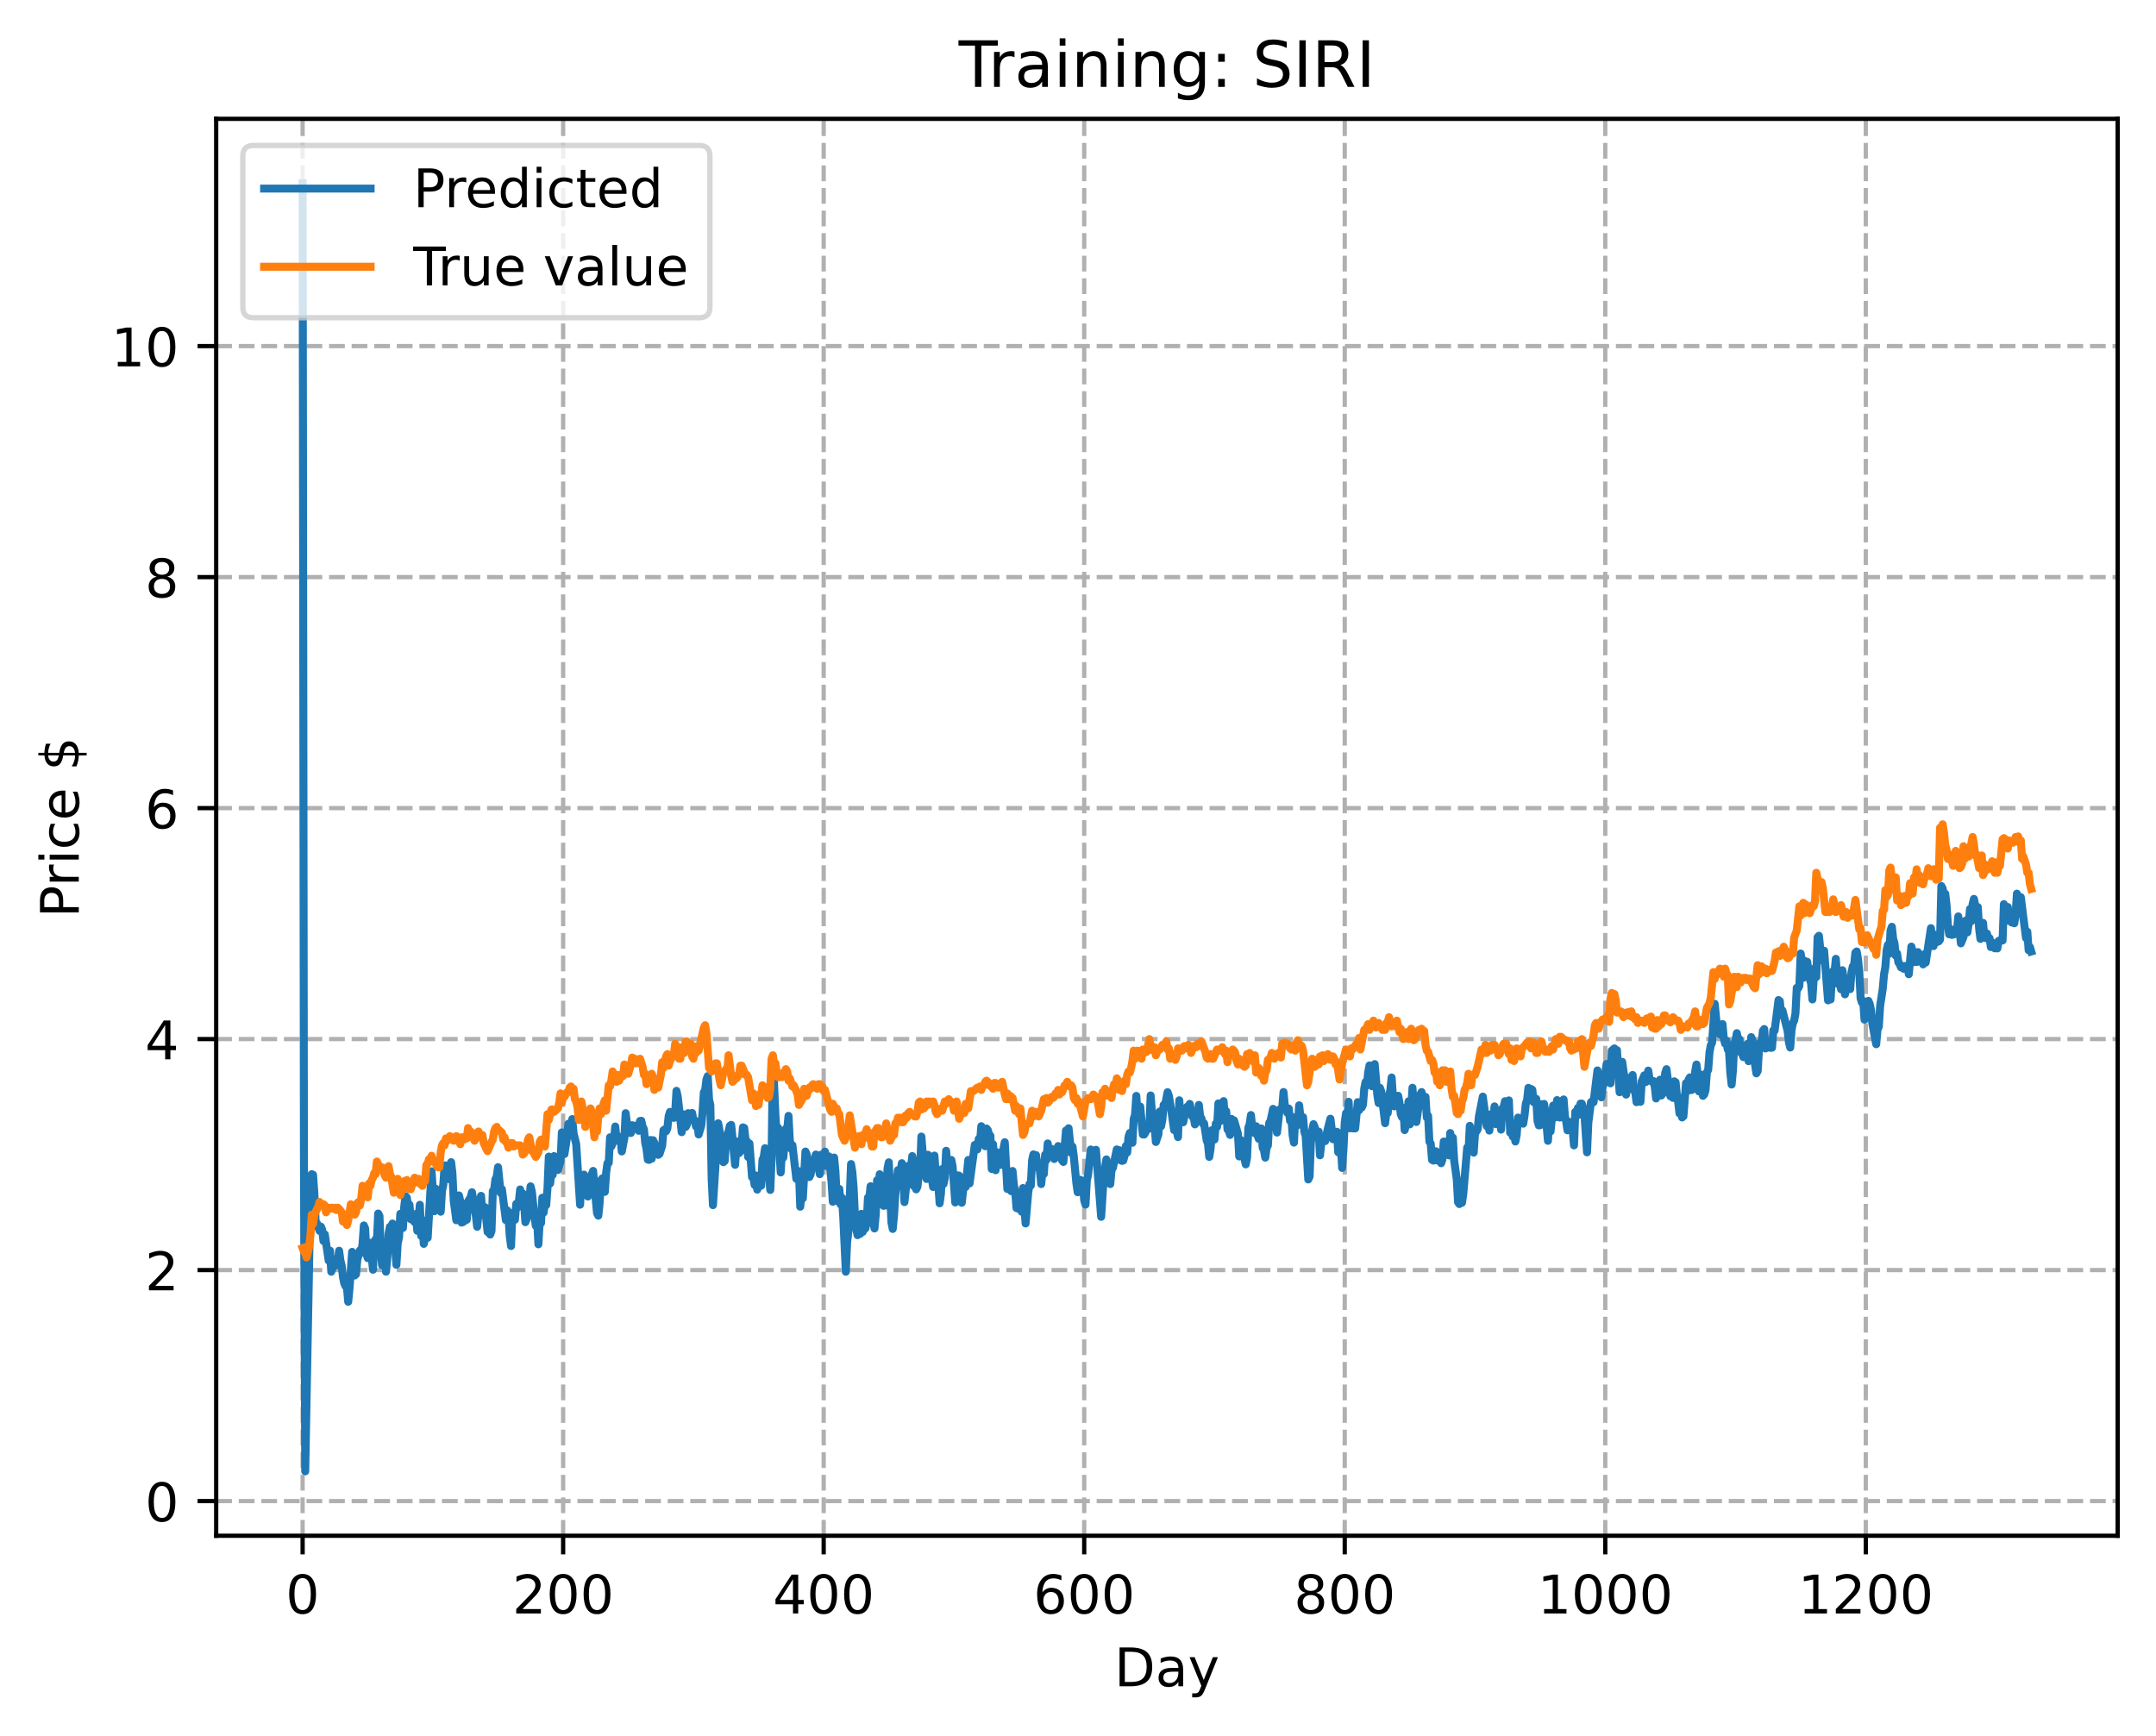 <?xml version="1.0" encoding="utf-8" standalone="no"?>
<!DOCTYPE svg PUBLIC "-//W3C//DTD SVG 1.1//EN"
  "http://www.w3.org/Graphics/SVG/1.1/DTD/svg11.dtd">
<!-- Created with matplotlib (https://matplotlib.org/) -->
<svg height="325.986pt" version="1.1" viewBox="0 0 404.923 325.986" width="404.923pt" xmlns="http://www.w3.org/2000/svg" xmlns:xlink="http://www.w3.org/1999/xlink">
 <defs>
  <style type="text/css">
*{stroke-linecap:butt;stroke-linejoin:round;}
  </style>
 </defs>
 <g id="figure_1">
  <g id="patch_1">
   <path d="M 0 325.986 
L 404.923 325.986 
L 404.923 0 
L 0 0 
z
" style="fill:#ffffff;"/>
  </g>
  <g id="axes_1">
   <g id="patch_2">
    <path d="M 40.603 288.43 
L 397.723 288.43 
L 397.723 22.318 
L 40.603 22.318 
z
" style="fill:#ffffff;"/>
   </g>
   <g id="matplotlib.axis_1">
    <g id="xtick_1">
     <g id="line2d_1">
      <path clip-path="url(#pa63a7d6f7e)" d="M 56.836 288.43 
L 56.836 22.318 
" style="fill:none;stroke:#b0b0b0;stroke-dasharray:2.96,1.28;stroke-dashoffset:0;stroke-width:0.8;"/>
     </g>
     <g id="line2d_2">
      <defs>
       <path d="M 0 0 
L 0 3.5 
" id="m6373e06bc2" style="stroke:#000000;stroke-width:0.8;"/>
      </defs>
      <g>
       <use style="stroke:#000000;stroke-width:0.8;" x="56.836" xlink:href="#m6373e06bc2" y="288.43"/>
      </g>
     </g>
     <g id="text_1">
      <!-- 0 -->
      <defs>
       <path d="M 31.781 66.406 
Q 24.172 66.406 20.328 58.906 
Q 16.5 51.422 16.5 36.375 
Q 16.5 21.391 20.328 13.891 
Q 24.172 6.391 31.781 6.391 
Q 39.453 6.391 43.281 13.891 
Q 47.125 21.391 47.125 36.375 
Q 47.125 51.422 43.281 58.906 
Q 39.453 66.406 31.781 66.406 
z
M 31.781 74.219 
Q 44.047 74.219 50.516 64.516 
Q 56.984 54.828 56.984 36.375 
Q 56.984 17.969 50.516 8.266 
Q 44.047 -1.422 31.781 -1.422 
Q 19.531 -1.422 13.062 8.266 
Q 6.594 17.969 6.594 36.375 
Q 6.594 54.828 13.062 64.516 
Q 19.531 74.219 31.781 74.219 
z
" id="DejaVuSans-48"/>
      </defs>
      <g transform="translate(53.655 303.029)scale(0.1 -0.1)">
       <use xlink:href="#DejaVuSans-48"/>
      </g>
     </g>
    </g>
    <g id="xtick_2">
     <g id="line2d_3">
      <path clip-path="url(#pa63a7d6f7e)" d="M 105.766 288.43 
L 105.766 22.318 
" style="fill:none;stroke:#b0b0b0;stroke-dasharray:2.96,1.28;stroke-dashoffset:0;stroke-width:0.8;"/>
     </g>
     <g id="line2d_4">
      <g>
       <use style="stroke:#000000;stroke-width:0.8;" x="105.766" xlink:href="#m6373e06bc2" y="288.43"/>
      </g>
     </g>
     <g id="text_2">
      <!-- 200 -->
      <defs>
       <path d="M 19.188 8.297 
L 53.609 8.297 
L 53.609 0 
L 7.328 0 
L 7.328 8.297 
Q 12.938 14.109 22.625 23.891 
Q 32.328 33.688 34.812 36.531 
Q 39.547 41.844 41.422 45.531 
Q 43.312 49.219 43.312 52.781 
Q 43.312 58.594 39.234 62.25 
Q 35.156 65.922 28.609 65.922 
Q 23.969 65.922 18.812 64.312 
Q 13.672 62.703 7.812 59.422 
L 7.812 69.391 
Q 13.766 71.781 18.938 73 
Q 24.125 74.219 28.422 74.219 
Q 39.75 74.219 46.484 68.547 
Q 53.219 62.891 53.219 53.422 
Q 53.219 48.922 51.531 44.891 
Q 49.859 40.875 45.406 35.406 
Q 44.188 33.984 37.641 27.219 
Q 31.109 20.453 19.188 8.297 
z
" id="DejaVuSans-50"/>
      </defs>
      <g transform="translate(96.223 303.029)scale(0.1 -0.1)">
       <use xlink:href="#DejaVuSans-50"/>
       <use x="63.623" xlink:href="#DejaVuSans-48"/>
       <use x="127.246" xlink:href="#DejaVuSans-48"/>
      </g>
     </g>
    </g>
    <g id="xtick_3">
     <g id="line2d_5">
      <path clip-path="url(#pa63a7d6f7e)" d="M 154.697 288.43 
L 154.697 22.318 
" style="fill:none;stroke:#b0b0b0;stroke-dasharray:2.96,1.28;stroke-dashoffset:0;stroke-width:0.8;"/>
     </g>
     <g id="line2d_6">
      <g>
       <use style="stroke:#000000;stroke-width:0.8;" x="154.697" xlink:href="#m6373e06bc2" y="288.43"/>
      </g>
     </g>
     <g id="text_3">
      <!-- 400 -->
      <defs>
       <path d="M 37.797 64.312 
L 12.891 25.391 
L 37.797 25.391 
z
M 35.203 72.906 
L 47.609 72.906 
L 47.609 25.391 
L 58.016 25.391 
L 58.016 17.188 
L 47.609 17.188 
L 47.609 0 
L 37.797 0 
L 37.797 17.188 
L 4.891 17.188 
L 4.891 26.703 
z
" id="DejaVuSans-52"/>
      </defs>
      <g transform="translate(145.153 303.029)scale(0.1 -0.1)">
       <use xlink:href="#DejaVuSans-52"/>
       <use x="63.623" xlink:href="#DejaVuSans-48"/>
       <use x="127.246" xlink:href="#DejaVuSans-48"/>
      </g>
     </g>
    </g>
    <g id="xtick_4">
     <g id="line2d_7">
      <path clip-path="url(#pa63a7d6f7e)" d="M 203.628 288.43 
L 203.628 22.318 
" style="fill:none;stroke:#b0b0b0;stroke-dasharray:2.96,1.28;stroke-dashoffset:0;stroke-width:0.8;"/>
     </g>
     <g id="line2d_8">
      <g>
       <use style="stroke:#000000;stroke-width:0.8;" x="203.628" xlink:href="#m6373e06bc2" y="288.43"/>
      </g>
     </g>
     <g id="text_4">
      <!-- 600 -->
      <defs>
       <path d="M 33.016 40.375 
Q 26.375 40.375 22.484 35.828 
Q 18.609 31.297 18.609 23.391 
Q 18.609 15.531 22.484 10.953 
Q 26.375 6.391 33.016 6.391 
Q 39.656 6.391 43.531 10.953 
Q 47.406 15.531 47.406 23.391 
Q 47.406 31.297 43.531 35.828 
Q 39.656 40.375 33.016 40.375 
z
M 52.594 71.297 
L 52.594 62.312 
Q 48.875 64.062 45.094 64.984 
Q 41.312 65.922 37.594 65.922 
Q 27.828 65.922 22.672 59.328 
Q 17.531 52.734 16.797 39.406 
Q 19.672 43.656 24.016 45.922 
Q 28.375 48.188 33.594 48.188 
Q 44.578 48.188 50.953 41.516 
Q 57.328 34.859 57.328 23.391 
Q 57.328 12.156 50.688 5.359 
Q 44.047 -1.422 33.016 -1.422 
Q 20.359 -1.422 13.672 8.266 
Q 6.984 17.969 6.984 36.375 
Q 6.984 53.656 15.188 63.938 
Q 23.391 74.219 37.203 74.219 
Q 40.922 74.219 44.703 73.484 
Q 48.484 72.75 52.594 71.297 
z
" id="DejaVuSans-54"/>
      </defs>
      <g transform="translate(194.084 303.029)scale(0.1 -0.1)">
       <use xlink:href="#DejaVuSans-54"/>
       <use x="63.623" xlink:href="#DejaVuSans-48"/>
       <use x="127.246" xlink:href="#DejaVuSans-48"/>
      </g>
     </g>
    </g>
    <g id="xtick_5">
     <g id="line2d_9">
      <path clip-path="url(#pa63a7d6f7e)" d="M 252.558 288.43 
L 252.558 22.318 
" style="fill:none;stroke:#b0b0b0;stroke-dasharray:2.96,1.28;stroke-dashoffset:0;stroke-width:0.8;"/>
     </g>
     <g id="line2d_10">
      <g>
       <use style="stroke:#000000;stroke-width:0.8;" x="252.558" xlink:href="#m6373e06bc2" y="288.43"/>
      </g>
     </g>
     <g id="text_5">
      <!-- 800 -->
      <defs>
       <path d="M 31.781 34.625 
Q 24.75 34.625 20.719 30.859 
Q 16.703 27.094 16.703 20.516 
Q 16.703 13.922 20.719 10.156 
Q 24.75 6.391 31.781 6.391 
Q 38.812 6.391 42.859 10.172 
Q 46.922 13.969 46.922 20.516 
Q 46.922 27.094 42.891 30.859 
Q 38.875 34.625 31.781 34.625 
z
M 21.922 38.812 
Q 15.578 40.375 12.031 44.719 
Q 8.5 49.078 8.5 55.328 
Q 8.5 64.062 14.719 69.141 
Q 20.953 74.219 31.781 74.219 
Q 42.672 74.219 48.875 69.141 
Q 55.078 64.062 55.078 55.328 
Q 55.078 49.078 51.531 44.719 
Q 48 40.375 41.703 38.812 
Q 48.828 37.156 52.797 32.312 
Q 56.781 27.484 56.781 20.516 
Q 56.781 9.906 50.312 4.234 
Q 43.844 -1.422 31.781 -1.422 
Q 19.734 -1.422 13.25 4.234 
Q 6.781 9.906 6.781 20.516 
Q 6.781 27.484 10.781 32.312 
Q 14.797 37.156 21.922 38.812 
z
M 18.312 54.391 
Q 18.312 48.734 21.844 45.562 
Q 25.391 42.391 31.781 42.391 
Q 38.141 42.391 41.719 45.562 
Q 45.312 48.734 45.312 54.391 
Q 45.312 60.062 41.719 63.234 
Q 38.141 66.406 31.781 66.406 
Q 25.391 66.406 21.844 63.234 
Q 18.312 60.062 18.312 54.391 
z
" id="DejaVuSans-56"/>
      </defs>
      <g transform="translate(243.015 303.029)scale(0.1 -0.1)">
       <use xlink:href="#DejaVuSans-56"/>
       <use x="63.623" xlink:href="#DejaVuSans-48"/>
       <use x="127.246" xlink:href="#DejaVuSans-48"/>
      </g>
     </g>
    </g>
    <g id="xtick_6">
     <g id="line2d_11">
      <path clip-path="url(#pa63a7d6f7e)" d="M 301.489 288.43 
L 301.489 22.318 
" style="fill:none;stroke:#b0b0b0;stroke-dasharray:2.96,1.28;stroke-dashoffset:0;stroke-width:0.8;"/>
     </g>
     <g id="line2d_12">
      <g>
       <use style="stroke:#000000;stroke-width:0.8;" x="301.489" xlink:href="#m6373e06bc2" y="288.43"/>
      </g>
     </g>
     <g id="text_6">
      <!-- 1000 -->
      <defs>
       <path d="M 12.406 8.297 
L 28.516 8.297 
L 28.516 63.922 
L 10.984 60.406 
L 10.984 69.391 
L 28.422 72.906 
L 38.281 72.906 
L 38.281 8.297 
L 54.391 8.297 
L 54.391 0 
L 12.406 0 
z
" id="DejaVuSans-49"/>
      </defs>
      <g transform="translate(288.764 303.029)scale(0.1 -0.1)">
       <use xlink:href="#DejaVuSans-49"/>
       <use x="63.623" xlink:href="#DejaVuSans-48"/>
       <use x="127.246" xlink:href="#DejaVuSans-48"/>
       <use x="190.869" xlink:href="#DejaVuSans-48"/>
      </g>
     </g>
    </g>
    <g id="xtick_7">
     <g id="line2d_13">
      <path clip-path="url(#pa63a7d6f7e)" d="M 350.419 288.43 
L 350.419 22.318 
" style="fill:none;stroke:#b0b0b0;stroke-dasharray:2.96,1.28;stroke-dashoffset:0;stroke-width:0.8;"/>
     </g>
     <g id="line2d_14">
      <g>
       <use style="stroke:#000000;stroke-width:0.8;" x="350.419" xlink:href="#m6373e06bc2" y="288.43"/>
      </g>
     </g>
     <g id="text_7">
      <!-- 1200 -->
      <g transform="translate(337.694 303.029)scale(0.1 -0.1)">
       <use xlink:href="#DejaVuSans-49"/>
       <use x="63.623" xlink:href="#DejaVuSans-50"/>
       <use x="127.246" xlink:href="#DejaVuSans-48"/>
       <use x="190.869" xlink:href="#DejaVuSans-48"/>
      </g>
     </g>
    </g>
    <g id="text_8">
     <!-- Day -->
     <defs>
      <path d="M 19.672 64.797 
L 19.672 8.109 
L 31.594 8.109 
Q 46.688 8.109 53.688 14.938 
Q 60.688 21.781 60.688 36.531 
Q 60.688 51.172 53.688 57.984 
Q 46.688 64.797 31.594 64.797 
z
M 9.812 72.906 
L 30.078 72.906 
Q 51.266 72.906 61.172 64.094 
Q 71.094 55.281 71.094 36.531 
Q 71.094 17.672 61.125 8.828 
Q 51.172 0 30.078 0 
L 9.812 0 
z
" id="DejaVuSans-68"/>
      <path d="M 34.281 27.484 
Q 23.391 27.484 19.188 25 
Q 14.984 22.516 14.984 16.5 
Q 14.984 11.719 18.141 8.906 
Q 21.297 6.109 26.703 6.109 
Q 34.188 6.109 38.703 11.406 
Q 43.219 16.703 43.219 25.484 
L 43.219 27.484 
z
M 52.203 31.203 
L 52.203 0 
L 43.219 0 
L 43.219 8.297 
Q 40.141 3.328 35.547 0.953 
Q 30.953 -1.422 24.312 -1.422 
Q 15.922 -1.422 10.953 3.297 
Q 6 8.016 6 15.922 
Q 6 25.141 12.172 29.828 
Q 18.359 34.516 30.609 34.516 
L 43.219 34.516 
L 43.219 35.406 
Q 43.219 41.609 39.141 45 
Q 35.062 48.391 27.688 48.391 
Q 23 48.391 18.547 47.266 
Q 14.109 46.141 10.016 43.891 
L 10.016 52.203 
Q 14.938 54.109 19.578 55.047 
Q 24.219 56 28.609 56 
Q 40.484 56 46.344 49.844 
Q 52.203 43.703 52.203 31.203 
z
" id="DejaVuSans-97"/>
      <path d="M 32.172 -5.078 
Q 28.375 -14.844 24.75 -17.812 
Q 21.141 -20.797 15.094 -20.797 
L 7.906 -20.797 
L 7.906 -13.281 
L 13.188 -13.281 
Q 16.891 -13.281 18.938 -11.516 
Q 21 -9.766 23.484 -3.219 
L 25.094 0.875 
L 2.984 54.688 
L 12.5 54.688 
L 29.594 11.922 
L 46.688 54.688 
L 56.203 54.688 
z
" id="DejaVuSans-121"/>
     </defs>
     <g transform="translate(209.29 316.707)scale(0.1 -0.1)">
      <use xlink:href="#DejaVuSans-68"/>
      <use x="77.002" xlink:href="#DejaVuSans-97"/>
      <use x="138.281" xlink:href="#DejaVuSans-121"/>
     </g>
    </g>
   </g>
   <g id="matplotlib.axis_2">
    <g id="ytick_1">
     <g id="line2d_15">
      <path clip-path="url(#pa63a7d6f7e)" d="M 40.603 281.923 
L 397.723 281.923 
" style="fill:none;stroke:#b0b0b0;stroke-dasharray:2.96,1.28;stroke-dashoffset:0;stroke-width:0.8;"/>
     </g>
     <g id="line2d_16">
      <defs>
       <path d="M 0 0 
L -3.5 0 
" id="m71ca5b4b56" style="stroke:#000000;stroke-width:0.8;"/>
      </defs>
      <g>
       <use style="stroke:#000000;stroke-width:0.8;" x="40.603" xlink:href="#m71ca5b4b56" y="281.923"/>
      </g>
     </g>
     <g id="text_9">
      <!-- 0 -->
      <g transform="translate(27.241 285.722)scale(0.1 -0.1)">
       <use xlink:href="#DejaVuSans-48"/>
      </g>
     </g>
    </g>
    <g id="ytick_2">
     <g id="line2d_17">
      <path clip-path="url(#pa63a7d6f7e)" d="M 40.603 238.54 
L 397.723 238.54 
" style="fill:none;stroke:#b0b0b0;stroke-dasharray:2.96,1.28;stroke-dashoffset:0;stroke-width:0.8;"/>
     </g>
     <g id="line2d_18">
      <g>
       <use style="stroke:#000000;stroke-width:0.8;" x="40.603" xlink:href="#m71ca5b4b56" y="238.54"/>
      </g>
     </g>
     <g id="text_10">
      <!-- 2 -->
      <g transform="translate(27.241 242.339)scale(0.1 -0.1)">
       <use xlink:href="#DejaVuSans-50"/>
      </g>
     </g>
    </g>
    <g id="ytick_3">
     <g id="line2d_19">
      <path clip-path="url(#pa63a7d6f7e)" d="M 40.603 195.156 
L 397.723 195.156 
" style="fill:none;stroke:#b0b0b0;stroke-dasharray:2.96,1.28;stroke-dashoffset:0;stroke-width:0.8;"/>
     </g>
     <g id="line2d_20">
      <g>
       <use style="stroke:#000000;stroke-width:0.8;" x="40.603" xlink:href="#m71ca5b4b56" y="195.156"/>
      </g>
     </g>
     <g id="text_11">
      <!-- 4 -->
      <g transform="translate(27.241 198.955)scale(0.1 -0.1)">
       <use xlink:href="#DejaVuSans-52"/>
      </g>
     </g>
    </g>
    <g id="ytick_4">
     <g id="line2d_21">
      <path clip-path="url(#pa63a7d6f7e)" d="M 40.603 151.773 
L 397.723 151.773 
" style="fill:none;stroke:#b0b0b0;stroke-dasharray:2.96,1.28;stroke-dashoffset:0;stroke-width:0.8;"/>
     </g>
     <g id="line2d_22">
      <g>
       <use style="stroke:#000000;stroke-width:0.8;" x="40.603" xlink:href="#m71ca5b4b56" y="151.773"/>
      </g>
     </g>
     <g id="text_12">
      <!-- 6 -->
      <g transform="translate(27.241 155.572)scale(0.1 -0.1)">
       <use xlink:href="#DejaVuSans-54"/>
      </g>
     </g>
    </g>
    <g id="ytick_5">
     <g id="line2d_23">
      <path clip-path="url(#pa63a7d6f7e)" d="M 40.603 108.389 
L 397.723 108.389 
" style="fill:none;stroke:#b0b0b0;stroke-dasharray:2.96,1.28;stroke-dashoffset:0;stroke-width:0.8;"/>
     </g>
     <g id="line2d_24">
      <g>
       <use style="stroke:#000000;stroke-width:0.8;" x="40.603" xlink:href="#m71ca5b4b56" y="108.389"/>
      </g>
     </g>
     <g id="text_13">
      <!-- 8 -->
      <g transform="translate(27.241 112.188)scale(0.1 -0.1)">
       <use xlink:href="#DejaVuSans-56"/>
      </g>
     </g>
    </g>
    <g id="ytick_6">
     <g id="line2d_25">
      <path clip-path="url(#pa63a7d6f7e)" d="M 40.603 65.006 
L 397.723 65.006 
" style="fill:none;stroke:#b0b0b0;stroke-dasharray:2.96,1.28;stroke-dashoffset:0;stroke-width:0.8;"/>
     </g>
     <g id="line2d_26">
      <g>
       <use style="stroke:#000000;stroke-width:0.8;" x="40.603" xlink:href="#m71ca5b4b56" y="65.006"/>
      </g>
     </g>
     <g id="text_14">
      <!-- 10 -->
      <g transform="translate(20.878 68.805)scale(0.1 -0.1)">
       <use xlink:href="#DejaVuSans-49"/>
       <use x="63.623" xlink:href="#DejaVuSans-48"/>
      </g>
     </g>
    </g>
    <g id="text_15">
     <!-- Price $ -->
     <defs>
      <path d="M 19.672 64.797 
L 19.672 37.406 
L 32.078 37.406 
Q 38.969 37.406 42.719 40.969 
Q 46.484 44.531 46.484 51.125 
Q 46.484 57.672 42.719 61.234 
Q 38.969 64.797 32.078 64.797 
z
M 9.812 72.906 
L 32.078 72.906 
Q 44.344 72.906 50.609 67.359 
Q 56.891 61.812 56.891 51.125 
Q 56.891 40.328 50.609 34.812 
Q 44.344 29.297 32.078 29.297 
L 19.672 29.297 
L 19.672 0 
L 9.812 0 
z
" id="DejaVuSans-80"/>
      <path d="M 41.109 46.297 
Q 39.594 47.172 37.812 47.578 
Q 36.031 48 33.891 48 
Q 26.266 48 22.188 43.047 
Q 18.109 38.094 18.109 28.812 
L 18.109 0 
L 9.078 0 
L 9.078 54.688 
L 18.109 54.688 
L 18.109 46.188 
Q 20.953 51.172 25.484 53.578 
Q 30.031 56 36.531 56 
Q 37.453 56 38.578 55.875 
Q 39.703 55.766 41.062 55.516 
z
" id="DejaVuSans-114"/>
      <path d="M 9.422 54.688 
L 18.406 54.688 
L 18.406 0 
L 9.422 0 
z
M 9.422 75.984 
L 18.406 75.984 
L 18.406 64.594 
L 9.422 64.594 
z
" id="DejaVuSans-105"/>
      <path d="M 48.781 52.594 
L 48.781 44.188 
Q 44.969 46.297 41.141 47.344 
Q 37.312 48.391 33.406 48.391 
Q 24.656 48.391 19.812 42.844 
Q 14.984 37.312 14.984 27.297 
Q 14.984 17.281 19.812 11.734 
Q 24.656 6.203 33.406 6.203 
Q 37.312 6.203 41.141 7.25 
Q 44.969 8.297 48.781 10.406 
L 48.781 2.094 
Q 45.016 0.344 40.984 -0.531 
Q 36.969 -1.422 32.422 -1.422 
Q 20.062 -1.422 12.781 6.344 
Q 5.516 14.109 5.516 27.297 
Q 5.516 40.672 12.859 48.328 
Q 20.219 56 33.016 56 
Q 37.156 56 41.109 55.141 
Q 45.062 54.297 48.781 52.594 
z
" id="DejaVuSans-99"/>
      <path d="M 56.203 29.594 
L 56.203 25.203 
L 14.891 25.203 
Q 15.484 15.922 20.484 11.062 
Q 25.484 6.203 34.422 6.203 
Q 39.594 6.203 44.453 7.469 
Q 49.312 8.734 54.109 11.281 
L 54.109 2.781 
Q 49.266 0.734 44.188 -0.344 
Q 39.109 -1.422 33.891 -1.422 
Q 20.797 -1.422 13.156 6.188 
Q 5.516 13.812 5.516 26.812 
Q 5.516 40.234 12.766 48.109 
Q 20.016 56 32.328 56 
Q 43.359 56 49.781 48.891 
Q 56.203 41.797 56.203 29.594 
z
M 47.219 32.234 
Q 47.125 39.594 43.094 43.984 
Q 39.062 48.391 32.422 48.391 
Q 24.906 48.391 20.391 44.141 
Q 15.875 39.891 15.188 32.172 
z
" id="DejaVuSans-101"/>
      <path id="DejaVuSans-32"/>
      <path d="M 33.797 -14.703 
L 28.906 -14.703 
L 28.859 0 
Q 23.734 0.094 18.609 1.188 
Q 13.484 2.297 8.297 4.5 
L 8.297 13.281 
Q 13.281 10.156 18.375 8.562 
Q 23.484 6.984 28.906 6.938 
L 28.906 29.203 
Q 18.109 30.953 13.203 35.156 
Q 8.297 39.359 8.297 46.688 
Q 8.297 54.641 13.625 59.219 
Q 18.953 63.812 28.906 64.5 
L 28.906 75.984 
L 33.797 75.984 
L 33.797 64.656 
Q 38.328 64.453 42.578 63.688 
Q 46.828 62.938 50.875 61.625 
L 50.875 53.078 
Q 46.828 55.125 42.547 56.25 
Q 38.281 57.375 33.797 57.562 
L 33.797 36.719 
Q 44.875 35.016 50.094 30.609 
Q 55.328 26.219 55.328 18.609 
Q 55.328 10.359 49.781 5.594 
Q 44.234 0.828 33.797 0.094 
z
M 28.906 37.594 
L 28.906 57.625 
Q 23.25 56.984 20.266 54.391 
Q 17.281 51.812 17.281 47.516 
Q 17.281 43.312 20.031 40.969 
Q 22.797 38.625 28.906 37.594 
z
M 33.797 28.219 
L 33.797 7.078 
Q 39.984 7.906 43.141 10.594 
Q 46.297 13.281 46.297 17.672 
Q 46.297 21.969 43.281 24.5 
Q 40.281 27.047 33.797 28.219 
z
" id="DejaVuSans-36"/>
     </defs>
     <g transform="translate(14.798 172.342)rotate(-90)scale(0.1 -0.1)">
      <use xlink:href="#DejaVuSans-80"/>
      <use x="58.553" xlink:href="#DejaVuSans-114"/>
      <use x="99.666" xlink:href="#DejaVuSans-105"/>
      <use x="127.449" xlink:href="#DejaVuSans-99"/>
      <use x="182.43" xlink:href="#DejaVuSans-101"/>
      <use x="243.953" xlink:href="#DejaVuSans-32"/>
      <use x="275.74" xlink:href="#DejaVuSans-36"/>
     </g>
    </g>
   </g>
   <g id="line2d_27">
    <path clip-path="url(#pa63a7d6f7e)" d="M 56.836 34.414 
L 57.081 216.286 
L 57.325 276.334 
L 58.304 224.17 
L 58.548 220.528 
L 58.793 220.629 
L 59.038 224.036 
L 59.282 229.498 
L 59.527 229.737 
L 60.016 231.168 
L 60.261 230.376 
L 60.506 230.943 
L 60.75 233.069 
L 60.995 231.824 
L 61.729 236.76 
L 61.974 234.881 
L 62.218 238.847 
L 62.708 237.4 
L 62.952 237.719 
L 63.197 236.687 
L 63.441 236.852 
L 63.686 234.906 
L 63.931 236.718 
L 64.175 237.693 
L 64.42 239.924 
L 64.665 241.055 
L 64.909 241.6 
L 65.154 241.735 
L 65.399 244.492 
L 65.643 241.983 
L 66.133 235.12 
L 66.622 239.556 
L 66.867 239.313 
L 67.111 236.555 
L 67.601 234.83 
L 67.845 235.319 
L 68.09 233.616 
L 68.335 230.155 
L 68.579 230.723 
L 68.824 235.507 
L 69.069 236.298 
L 69.313 236.127 
L 69.558 233.403 
L 70.047 238.468 
L 70.292 233.291 
L 70.536 232.767 
L 70.781 233.132 
L 71.026 227.917 
L 71.27 228.392 
L 71.515 234.96 
L 71.76 237.62 
L 72.004 234.457 
L 72.249 234.416 
L 72.494 238.84 
L 72.738 236.212 
L 72.983 231.755 
L 73.228 230.406 
L 73.472 230.965 
L 73.717 229.797 
L 74.206 234.158 
L 74.451 237.548 
L 74.696 233.489 
L 74.94 232.41 
L 75.185 227.968 
L 75.429 228.388 
L 75.674 230.63 
L 75.919 226.624 
L 76.163 224.657 
L 76.408 224.908 
L 76.653 226.721 
L 76.897 226.243 
L 77.142 228.977 
L 77.387 228.084 
L 77.631 229.251 
L 77.876 229.543 
L 78.121 227.991 
L 78.365 231.154 
L 78.855 226.276 
L 79.099 232.119 
L 79.344 229.13 
L 79.589 233.616 
L 79.833 232.502 
L 80.078 230.018 
L 80.323 232.48 
L 81.056 219.981 
L 81.546 227.491 
L 81.79 223.234 
L 82.28 226.05 
L 82.524 225.394 
L 82.769 227.571 
L 83.014 223.644 
L 83.258 222.494 
L 83.503 218.883 
L 83.748 218.893 
L 83.992 221.136 
L 84.482 221.513 
L 84.726 218.27 
L 84.971 220.403 
L 85.216 225.534 
L 85.705 229.178 
L 85.95 227.365 
L 86.194 224.515 
L 86.439 225.56 
L 86.684 229.615 
L 86.928 229.548 
L 87.173 229.361 
L 87.417 228.445 
L 87.662 229.092 
L 87.907 225.642 
L 88.396 224.867 
L 88.641 223.921 
L 89.375 228.384 
L 89.619 230.406 
L 90.109 225.396 
L 90.353 224.598 
L 90.598 228.033 
L 90.843 228.227 
L 91.087 226.722 
L 91.577 231.378 
L 91.821 231.489 
L 92.066 231.865 
L 92.311 231.185 
L 92.555 223.693 
L 92.8 223.452 
L 93.044 221.485 
L 93.289 221.004 
L 93.534 219.214 
L 94.023 224.035 
L 94.268 223.351 
L 95.002 229.148 
L 95.246 227.306 
L 95.491 228.501 
L 95.736 232.137 
L 95.98 234.024 
L 96.225 228.016 
L 96.47 227.699 
L 96.714 229.09 
L 96.959 226.098 
L 97.204 226.775 
L 97.448 225.661 
L 97.693 223.395 
L 97.938 225.791 
L 98.182 224.163 
L 98.427 225.933 
L 98.672 229.544 
L 98.916 228.926 
L 99.161 225.672 
L 99.405 225.569 
L 99.65 222.81 
L 99.895 223.839 
L 100.384 228.561 
L 100.629 230.227 
L 100.873 229.048 
L 101.118 233.696 
L 101.363 229.431 
L 101.607 229.716 
L 101.852 224.947 
L 102.097 227.747 
L 102.341 225.988 
L 102.586 226.339 
L 102.831 223.064 
L 103.075 217.225 
L 103.32 222.265 
L 103.565 220.285 
L 103.809 220.651 
L 104.054 217.132 
L 104.299 218.734 
L 104.543 217.658 
L 104.788 219.736 
L 105.277 218.08 
L 105.522 212.68 
L 105.766 213.564 
L 106.011 216.752 
L 106.5 213.57 
L 106.745 211.06 
L 106.99 212.743 
L 107.479 210.173 
L 107.724 212.878 
L 108.213 214.84 
L 108.947 226.261 
L 109.192 221.821 
L 109.436 221.955 
L 109.681 220.608 
L 110.415 224.721 
L 110.66 223.345 
L 110.904 223.928 
L 111.149 220.51 
L 111.393 219.913 
L 112.127 227.841 
L 112.372 228.314 
L 112.617 225.916 
L 112.861 221.73 
L 113.106 221.322 
L 113.351 223.348 
L 113.595 223.849 
L 113.84 220.248 
L 114.085 218.469 
L 114.329 218.398 
L 114.574 213.605 
L 114.819 215.311 
L 115.308 214.137 
L 115.553 211.571 
L 115.797 213.89 
L 116.042 213.715 
L 116.287 214.366 
L 116.531 213.537 
L 116.776 216.259 
L 117.265 213.716 
L 117.51 209.07 
L 117.754 211.059 
L 117.999 211.168 
L 118.244 212.774 
L 118.488 212.789 
L 118.733 211.332 
L 118.978 211.69 
L 119.222 211.768 
L 119.467 211.386 
L 119.712 212.085 
L 119.956 212.377 
L 120.201 210.532 
L 120.446 210.494 
L 120.69 211.593 
L 120.935 212.085 
L 121.18 214.646 
L 121.424 215.777 
L 121.669 217.786 
L 121.914 217.838 
L 122.158 214.106 
L 122.403 217.615 
L 122.648 214.143 
L 122.892 214.662 
L 123.137 215.993 
L 123.381 216.047 
L 123.626 216.893 
L 123.871 216.713 
L 124.36 215.196 
L 124.605 212.285 
L 124.849 212.109 
L 125.094 212.462 
L 125.339 211.932 
L 125.583 209.623 
L 125.828 208.825 
L 126.073 209.02 
L 126.317 208.859 
L 126.562 209.95 
L 126.807 208.878 
L 127.051 204.874 
L 127.296 205.978 
L 128.03 212.638 
L 128.275 209.263 
L 128.519 209.541 
L 128.764 211.662 
L 129.008 211.238 
L 129.253 209.065 
L 129.498 209.676 
L 129.742 209.852 
L 129.987 209.028 
L 130.232 210.461 
L 130.476 210.423 
L 130.721 211.559 
L 130.966 210.993 
L 131.21 213.073 
L 131.7 211.437 
L 131.944 208.955 
L 132.189 205.148 
L 132.434 204.76 
L 132.678 202.74 
L 132.923 202.107 
L 133.168 206.502 
L 133.412 207.531 
L 133.657 221.414 
L 133.902 226.344 
L 134.88 210.958 
L 135.125 212.283 
L 135.369 214.27 
L 135.614 215.082 
L 135.859 218.273 
L 136.103 218.061 
L 136.348 214.449 
L 136.593 213.051 
L 136.837 212.481 
L 137.082 211.443 
L 137.327 211.268 
L 138.061 218.772 
L 138.305 215.177 
L 138.55 214.38 
L 138.795 216.582 
L 139.039 216.287 
L 139.284 214.974 
L 139.529 211.732 
L 139.773 211.842 
L 140.018 214.078 
L 140.263 214.318 
L 140.507 217.3 
L 140.752 214.758 
L 141.241 221.069 
L 141.486 221.134 
L 141.73 222.565 
L 141.975 220.767 
L 142.22 223.43 
L 142.464 222.032 
L 142.709 222.743 
L 142.954 222.688 
L 143.198 217.877 
L 143.443 217.266 
L 143.688 215.646 
L 143.932 217.1 
L 144.177 219.714 
L 144.422 220.606 
L 144.666 223.489 
L 144.911 217.66 
L 145.156 198.567 
L 145.645 209.686 
L 145.89 213.169 
L 146.134 211.797 
L 146.624 220.203 
L 146.868 215.963 
L 147.113 217.414 
L 147.602 211.981 
L 147.847 212.172 
L 148.091 209.574 
L 148.336 214.197 
L 148.581 215.744 
L 148.825 215.08 
L 149.559 221.4 
L 149.804 221.254 
L 150.049 219.965 
L 150.293 226.636 
L 150.538 224.423 
L 150.783 225.077 
L 151.272 216.277 
L 151.517 216.828 
L 152.006 221.07 
L 152.251 220.551 
L 152.495 218.718 
L 152.74 218.454 
L 153.229 216.836 
L 153.963 220.516 
L 154.208 216.865 
L 154.452 217.867 
L 154.697 218.348 
L 154.942 216.294 
L 155.186 218.992 
L 155.431 217.654 
L 155.676 217.184 
L 156.165 221.905 
L 156.41 225.703 
L 156.654 217.403 
L 156.899 219.946 
L 157.144 224.776 
L 157.388 225.63 
L 157.633 223.295 
L 157.878 226.204 
L 158.122 224.933 
L 158.367 228.495 
L 158.856 238.847 
L 159.101 233.284 
L 159.345 231.265 
L 159.835 218.624 
L 160.079 220.108 
L 160.324 223.11 
L 160.569 228.358 
L 160.813 230.803 
L 161.058 231.981 
L 161.303 230.85 
L 161.547 231.737 
L 161.792 227.978 
L 162.037 231.365 
L 162.281 230.076 
L 162.526 230.726 
L 162.771 229.632 
L 163.015 224.926 
L 163.26 225.078 
L 163.505 222.785 
L 163.749 224.981 
L 163.994 229.269 
L 164.239 230.721 
L 164.483 228.066 
L 164.728 221.656 
L 164.972 225.175 
L 165.217 220.534 
L 165.706 225.748 
L 165.951 226.469 
L 166.196 224.297 
L 166.44 226.393 
L 166.685 219.451 
L 166.93 218.298 
L 167.419 229.584 
L 167.664 230.812 
L 167.908 228.308 
L 168.153 224.341 
L 168.642 219.771 
L 169.132 220.106 
L 169.376 218.46 
L 169.621 220.066 
L 169.866 225.771 
L 170.355 221.211 
L 170.6 218.946 
L 170.844 221.609 
L 171.333 217.125 
L 171.578 222.713 
L 171.823 217.916 
L 172.067 223.381 
L 172.312 222.867 
L 172.557 220.578 
L 172.801 219.978 
L 173.046 213.462 
L 173.535 219.473 
L 174.025 221.426 
L 174.269 216.876 
L 175.248 222.929 
L 175.493 217.034 
L 175.737 220.338 
L 175.982 220.539 
L 176.227 222.611 
L 176.471 225.997 
L 176.716 224.227 
L 176.96 219.554 
L 177.205 222.37 
L 177.45 221.214 
L 177.694 216.129 
L 177.939 219.016 
L 178.184 219.679 
L 178.428 217.936 
L 178.673 217.867 
L 178.918 219.086 
L 179.407 225.841 
L 179.896 220.753 
L 180.141 220.809 
L 180.63 225.894 
L 181.12 221.478 
L 181.364 222.938 
L 181.854 217.851 
L 182.098 222.258 
L 183.077 215.026 
L 183.321 215.084 
L 183.566 215.874 
L 183.811 213.91 
L 184.055 214.548 
L 184.3 211.515 
L 184.545 213.613 
L 184.789 213.465 
L 185.034 215.277 
L 185.279 211.952 
L 185.523 212.24 
L 185.768 213.186 
L 186.013 213.312 
L 186.257 219.544 
L 186.502 214.902 
L 186.747 218.256 
L 186.991 219.789 
L 187.236 216.4 
L 187.97 218.781 
L 188.459 215.78 
L 188.704 214.524 
L 189.193 223.308 
L 189.438 222.818 
L 189.682 220.626 
L 189.927 223.721 
L 190.172 219.929 
L 190.416 222.544 
L 190.661 223.708 
L 190.906 226.886 
L 191.15 226.98 
L 191.395 225.98 
L 191.64 226.118 
L 191.884 227.579 
L 192.129 223.129 
L 192.618 229.785 
L 193.108 224.039 
L 193.352 222.358 
L 193.597 222.668 
L 193.842 217.904 
L 194.086 216.81 
L 194.331 217.567 
L 194.575 216.947 
L 194.82 218.576 
L 195.065 219.064 
L 195.309 219.941 
L 195.554 222.385 
L 195.799 219.822 
L 196.043 220.499 
L 196.288 216.87 
L 196.533 217.866 
L 196.777 214.752 
L 197.022 216.598 
L 197.267 215.795 
L 197.511 215.787 
L 197.756 217.123 
L 198.001 217.676 
L 198.245 216.778 
L 198.49 216.656 
L 198.735 215.247 
L 199.469 217.94 
L 199.713 218.234 
L 200.203 212.328 
L 200.447 214.119 
L 200.692 211.904 
L 201.181 216.516 
L 201.426 215.34 
L 201.67 217.17 
L 202.16 222.273 
L 202.404 223.92 
L 202.894 221.577 
L 203.383 222.561 
L 203.628 225.453 
L 203.872 226.242 
L 204.117 221.73 
L 204.362 220.552 
L 204.851 215.891 
L 205.096 216.442 
L 205.34 216.2 
L 205.585 218.248 
L 205.83 215.951 
L 206.808 228.533 
L 207.297 221.068 
L 207.787 217.749 
L 208.031 219.603 
L 208.276 220.238 
L 208.521 222.387 
L 208.765 219.734 
L 209.01 219.353 
L 209.744 215.879 
L 209.989 216.266 
L 210.233 216.021 
L 210.478 217.927 
L 210.723 218.031 
L 210.967 217.961 
L 211.212 217.029 
L 211.457 215.231 
L 211.701 216.457 
L 211.946 213.517 
L 212.191 212.776 
L 212.68 214.624 
L 212.924 210.15 
L 213.169 209.415 
L 213.414 205.825 
L 213.658 209.423 
L 213.903 208.346 
L 214.148 207.821 
L 214.637 213.073 
L 214.882 213.087 
L 215.126 212.689 
L 215.371 212.069 
L 215.616 211.815 
L 215.86 211.972 
L 216.105 205.74 
L 216.35 208.814 
L 216.594 210.466 
L 216.839 211.324 
L 217.084 214.478 
L 217.573 213.024 
L 217.818 208.749 
L 218.062 211.533 
L 218.307 210.269 
L 218.551 207.52 
L 218.796 207.65 
L 219.285 205.129 
L 219.53 205.817 
L 220.019 208.806 
L 220.509 212.24 
L 220.753 211.278 
L 221.243 213.558 
L 221.487 206.648 
L 221.732 210.892 
L 221.977 208.562 
L 222.221 210.779 
L 222.711 208.339 
L 222.955 207.87 
L 223.2 207.763 
L 223.445 207.325 
L 223.934 209.713 
L 224.179 209.789 
L 224.423 211.178 
L 224.668 209.277 
L 224.912 210.563 
L 225.157 207.519 
L 225.402 209.678 
L 225.646 210.042 
L 225.891 211.029 
L 226.136 210.98 
L 226.625 214.157 
L 226.87 214.824 
L 227.114 217.284 
L 227.359 215.782 
L 227.604 212.269 
L 228.093 214.025 
L 228.338 211.037 
L 228.582 211.648 
L 228.827 207.234 
L 229.072 210.65 
L 229.316 208.831 
L 229.561 208.036 
L 229.806 206.801 
L 230.05 210.088 
L 230.295 208.69 
L 230.539 212.117 
L 230.784 212.425 
L 231.029 213.155 
L 231.273 210.139 
L 231.518 211.58 
L 231.763 210.42 
L 232.497 212.916 
L 232.741 217.197 
L 232.986 214.078 
L 233.231 215.388 
L 233.475 215.105 
L 233.72 217.597 
L 233.965 218.679 
L 234.209 217.448 
L 234.454 211.795 
L 234.699 211.131 
L 234.943 209.416 
L 235.188 211.76 
L 235.433 212.072 
L 235.677 212.841 
L 235.922 211.52 
L 236.167 213.166 
L 236.411 213.887 
L 236.656 212.27 
L 236.9 211.938 
L 237.145 215.567 
L 237.39 216.048 
L 237.634 217.418 
L 237.879 215.577 
L 238.124 215.144 
L 238.368 210.912 
L 238.613 210.545 
L 239.102 208.258 
L 239.347 209.832 
L 239.592 210.02 
L 239.836 212.708 
L 240.326 208.369 
L 240.57 208.359 
L 240.815 208.043 
L 241.06 205.095 
L 241.304 207.639 
L 241.549 208.072 
L 241.794 209.03 
L 242.038 208.195 
L 242.283 210.485 
L 242.527 209.713 
L 242.772 213.247 
L 243.017 214.599 
L 243.261 209.846 
L 243.506 210.409 
L 243.751 211.292 
L 243.995 207.594 
L 244.24 209.811 
L 244.485 209.895 
L 244.729 209.815 
L 244.974 212.579 
L 245.219 213.306 
L 245.708 221.518 
L 245.953 220.99 
L 246.197 214.664 
L 246.442 212.368 
L 246.687 211.131 
L 246.931 211.697 
L 247.176 213.478 
L 247.665 212.523 
L 247.91 216.985 
L 248.155 214.77 
L 248.644 213.632 
L 248.888 214.309 
L 249.378 212.002 
L 249.867 210.109 
L 250.356 213.961 
L 250.601 213.242 
L 250.846 212.999 
L 251.09 212.564 
L 251.335 216.415 
L 251.58 215.058 
L 251.824 215.301 
L 252.069 219.351 
L 252.314 215.912 
L 252.558 210.851 
L 252.803 209.064 
L 253.048 210.106 
L 253.292 206.925 
L 253.537 211.911 
L 253.782 210.6 
L 254.026 211.92 
L 254.515 211.936 
L 255.005 206.995 
L 255.249 208.522 
L 255.494 207.138 
L 255.739 208.021 
L 255.983 207.485 
L 256.228 204.428 
L 256.473 203.211 
L 256.717 203.867 
L 256.962 201.357 
L 257.207 200.099 
L 257.451 201.407 
L 257.696 204.015 
L 258.185 199.85 
L 258.675 205.602 
L 258.919 207.171 
L 259.164 204.306 
L 259.409 204.967 
L 260.143 210.955 
L 260.387 208.82 
L 260.632 209.045 
L 260.876 205.777 
L 261.121 204.745 
L 261.366 202.368 
L 261.61 206.02 
L 261.855 207.788 
L 262.344 205.87 
L 262.589 205.798 
L 262.834 207.09 
L 263.078 209.263 
L 263.323 209.833 
L 263.568 208.058 
L 263.812 212.243 
L 264.057 211.345 
L 264.546 206.836 
L 264.791 211.164 
L 265.036 208.381 
L 265.28 204.294 
L 265.525 208.355 
L 265.77 207.93 
L 266.014 210.727 
L 266.748 205.537 
L 266.993 205.101 
L 267.482 207.456 
L 267.727 206.013 
L 267.971 209.866 
L 268.216 209.578 
L 268.461 214.427 
L 268.705 214.776 
L 268.95 217.83 
L 269.195 217.977 
L 269.684 216.222 
L 269.929 217.957 
L 270.173 217.03 
L 270.418 217.394 
L 270.663 218.466 
L 270.907 217.763 
L 271.152 214.397 
L 271.397 214.43 
L 271.641 214.816 
L 272.131 216.993 
L 272.375 212.798 
L 272.62 214.225 
L 272.864 213.668 
L 273.109 217.938 
L 273.598 221.491 
L 273.843 225.802 
L 274.088 226.136 
L 274.332 225.525 
L 274.577 225.892 
L 274.822 224.264 
L 275.556 215.523 
L 275.8 216.302 
L 276.045 211.448 
L 276.534 215.505 
L 276.779 216.479 
L 277.024 212.877 
L 277.513 212.117 
L 277.758 209.664 
L 278.491 205.954 
L 279.225 211.495 
L 279.47 209.568 
L 279.715 212.34 
L 279.959 209.293 
L 280.204 210.629 
L 280.449 210.253 
L 280.693 207.795 
L 280.938 211.137 
L 281.183 209.691 
L 281.427 210.211 
L 281.672 208.856 
L 281.917 212.159 
L 282.161 208.172 
L 282.406 207.94 
L 282.651 206.824 
L 283.14 207.863 
L 283.385 206.67 
L 283.629 212.733 
L 283.874 210.958 
L 284.118 213.469 
L 284.363 213.019 
L 284.608 214.391 
L 284.852 213.152 
L 285.097 209.894 
L 285.342 210.159 
L 285.586 210.7 
L 285.831 210.689 
L 286.076 211.044 
L 286.32 209.574 
L 286.565 207.274 
L 286.81 206.614 
L 287.054 204.311 
L 287.299 205.418 
L 287.544 204.521 
L 287.788 204.687 
L 288.033 207.005 
L 288.522 206.365 
L 288.767 210.523 
L 289.012 211.358 
L 289.256 211.331 
L 289.501 207.377 
L 289.746 207.606 
L 289.99 207.331 
L 290.235 208.744 
L 290.724 214.265 
L 290.969 210.283 
L 291.213 212.492 
L 291.703 207.637 
L 291.947 208.5 
L 292.192 209.822 
L 292.437 206.61 
L 292.681 207.495 
L 292.926 209.89 
L 293.171 209.816 
L 293.415 207.2 
L 293.66 206.49 
L 293.905 209.615 
L 294.149 210.661 
L 294.394 212.29 
L 294.639 210.695 
L 294.883 211.487 
L 295.128 210.75 
L 295.373 212.286 
L 295.617 215.116 
L 295.862 208.809 
L 296.106 209.581 
L 296.351 208.08 
L 296.596 209.346 
L 296.84 207.272 
L 297.085 207.275 
L 297.574 209.283 
L 298.064 216.425 
L 298.308 210.869 
L 298.798 207.02 
L 299.042 206.813 
L 299.287 207.017 
L 300.021 201.034 
L 300.266 202.526 
L 300.51 205.763 
L 300.755 206.095 
L 301 204.104 
L 301.244 203.456 
L 301.734 199.819 
L 301.978 200.703 
L 302.467 203.465 
L 302.712 197.325 
L 303.201 196.905 
L 303.446 200.122 
L 303.691 197.237 
L 304.18 205.139 
L 304.669 199.426 
L 305.159 202.912 
L 305.403 205.579 
L 305.893 202.446 
L 306.382 203.934 
L 306.627 201.898 
L 306.871 204.826 
L 307.116 205.112 
L 307.361 207.005 
L 307.605 205.334 
L 308.094 206.936 
L 308.339 203.104 
L 308.828 201.96 
L 309.073 203.24 
L 309.318 202.392 
L 309.562 201.075 
L 309.807 202.615 
L 310.296 203.204 
L 310.541 203.04 
L 310.786 204.087 
L 311.03 206.307 
L 311.275 205.628 
L 311.52 205.293 
L 311.764 202.783 
L 312.009 205.75 
L 312.254 205.443 
L 312.498 204.354 
L 312.743 201.521 
L 312.988 200.805 
L 313.477 204.564 
L 313.722 205.892 
L 313.966 203.676 
L 314.211 206.199 
L 314.455 203.084 
L 314.7 203.27 
L 314.945 205.781 
L 315.189 207.096 
L 315.434 209.125 
L 315.679 206.217 
L 315.923 209.877 
L 316.168 209.656 
L 316.657 203.422 
L 316.902 204.91 
L 317.147 202.737 
L 317.391 202.344 
L 317.636 204.736 
L 317.881 204.627 
L 318.125 204.126 
L 318.37 201.244 
L 318.615 199.927 
L 318.859 201.82 
L 319.104 204.993 
L 319.349 202.61 
L 319.593 201.852 
L 319.838 205.816 
L 320.082 205.537 
L 320.327 204.705 
L 320.572 201.392 
L 320.816 200.939 
L 321.061 197.676 
L 321.306 196.33 
L 321.55 195.84 
L 322.04 188.522 
L 322.529 193.46 
L 322.774 193.071 
L 323.018 194.252 
L 323.508 192.337 
L 323.752 195.088 
L 323.997 196.003 
L 324.242 195.435 
L 324.486 197.084 
L 324.731 197.456 
L 324.976 201.534 
L 325.22 203.689 
L 325.465 201.112 
L 325.71 195.989 
L 325.954 195.412 
L 326.199 194.042 
L 326.443 195.239 
L 326.688 195.189 
L 326.933 197.663 
L 327.177 197.799 
L 327.422 198.536 
L 327.667 197.253 
L 327.911 196.798 
L 328.156 196.072 
L 328.401 199.304 
L 328.89 194.783 
L 329.135 195.389 
L 329.379 196.842 
L 329.624 199.963 
L 329.869 201.589 
L 330.113 201.18 
L 330.358 197.152 
L 330.603 195.801 
L 330.847 196.039 
L 331.092 193.601 
L 331.337 193.266 
L 331.581 196.921 
L 331.826 196.341 
L 332.07 196.752 
L 332.315 196.343 
L 332.56 196.801 
L 332.804 196.773 
L 333.049 193.527 
L 333.294 193.569 
L 334.028 187.823 
L 334.272 188.006 
L 334.517 190.674 
L 334.762 189.775 
L 335.74 193.639 
L 335.985 195.77 
L 336.23 196.741 
L 336.474 193.482 
L 336.719 192.168 
L 336.964 191.668 
L 337.208 190.366 
L 337.453 185.529 
L 337.698 185.641 
L 337.942 185.162 
L 338.187 179.083 
L 338.431 180.621 
L 338.676 183.649 
L 338.921 180.445 
L 339.165 181.382 
L 339.41 180.638 
L 339.899 183.833 
L 340.144 184.716 
L 340.389 187.71 
L 340.633 183.799 
L 340.878 181.805 
L 341.123 183.498 
L 341.367 176.042 
L 341.612 175.753 
L 342.101 180.372 
L 342.346 179.021 
L 342.591 178.557 
L 343.325 187.88 
L 343.569 185.747 
L 343.814 187.708 
L 344.058 183.448 
L 344.303 182.349 
L 344.548 182.561 
L 344.792 180.078 
L 345.037 183.57 
L 345.282 184.868 
L 345.526 184.105 
L 345.771 185.804 
L 346.016 182.218 
L 346.26 183.723 
L 346.505 186.75 
L 346.75 185.089 
L 346.994 184.274 
L 347.239 185.476 
L 347.484 185.778 
L 347.728 182.64 
L 347.973 181.498 
L 348.218 181.289 
L 348.462 178.926 
L 348.707 178.699 
L 348.952 180.108 
L 349.196 182.574 
L 349.441 187.5 
L 349.686 188.296 
L 349.93 187.969 
L 350.175 191.508 
L 350.664 189.987 
L 350.909 187.976 
L 351.153 188.552 
L 351.398 189.719 
L 351.643 192.227 
L 352.377 196.12 
L 352.621 193.356 
L 352.866 192.846 
L 353.111 188.92 
L 353.6 185.724 
L 353.845 182.966 
L 354.089 181.667 
L 354.334 178.448 
L 354.579 177.429 
L 354.823 179.122 
L 355.068 174.758 
L 355.313 174.063 
L 355.557 176.336 
L 355.802 177.135 
L 356.046 179.494 
L 356.291 179.068 
L 356.536 180.729 
L 356.78 181.074 
L 357.025 181.681 
L 357.27 181.706 
L 357.514 181.946 
L 357.759 181.429 
L 358.004 181.654 
L 358.248 181.573 
L 358.493 182.97 
L 358.982 177.783 
L 359.227 178.73 
L 359.472 180.691 
L 359.716 180.123 
L 359.961 180.685 
L 360.206 178.815 
L 360.45 180.565 
L 360.695 179.748 
L 361.184 181.12 
L 361.429 179.208 
L 361.674 180.781 
L 362.652 174.318 
L 362.897 176.641 
L 363.141 177.696 
L 363.386 175.542 
L 363.631 177.017 
L 363.875 176.407 
L 364.12 176.804 
L 364.365 176.466 
L 364.609 166.402 
L 364.854 166.86 
L 365.099 168.314 
L 365.343 167.863 
L 365.588 170.01 
L 365.833 173.74 
L 366.077 175.476 
L 366.322 174.477 
L 366.567 175.588 
L 367.056 175.461 
L 367.301 174.771 
L 367.545 174.727 
L 367.79 172.115 
L 368.279 177.175 
L 368.768 175.984 
L 369.013 173.013 
L 369.258 172.869 
L 369.502 175.115 
L 369.747 173.369 
L 369.992 170.711 
L 370.236 173.02 
L 370.481 169.791 
L 370.726 168.827 
L 371.215 171.215 
L 371.46 170.361 
L 371.704 174.439 
L 371.949 176.335 
L 372.438 173.323 
L 372.683 175.908 
L 372.928 176.186 
L 373.172 175.33 
L 373.417 176.319 
L 373.662 176.195 
L 373.906 177.875 
L 374.151 177.01 
L 374.64 178.108 
L 374.885 177.577 
L 375.129 178.125 
L 375.374 176.706 
L 375.619 176.803 
L 375.863 176.421 
L 376.108 176.631 
L 376.353 169.809 
L 376.597 170.703 
L 377.087 170.352 
L 377.331 172.951 
L 377.576 172.867 
L 377.821 173.26 
L 378.065 171.341 
L 378.31 173.401 
L 378.555 171.752 
L 378.799 167.84 
L 379.044 169.412 
L 379.289 169.453 
L 379.533 168.498 
L 380.022 172.411 
L 380.512 176.189 
L 380.756 174.991 
L 381.001 178.467 
L 381.246 177.865 
L 381.49 178.702 
L 381.49 178.702 
" style="fill:none;stroke:#1f77b4;stroke-linecap:square;stroke-width:1.5;"/>
   </g>
   <g id="line2d_28">
    <path clip-path="url(#pa63a7d6f7e)" d="M 56.836 234.418 
L 57.081 235.069 
L 57.325 235.286 
L 57.57 236.154 
L 58.059 234.201 
L 58.304 232.032 
L 58.548 228.128 
L 58.793 229.863 
L 59.038 228.128 
L 59.772 226.609 
L 60.016 225.742 
L 60.261 226.392 
L 60.506 226.392 
L 60.75 226.175 
L 60.995 226.392 
L 61.24 227.694 
L 61.484 226.826 
L 61.729 226.826 
L 61.974 227.043 
L 62.218 226.826 
L 62.463 226.826 
L 62.708 227.043 
L 62.952 226.826 
L 63.197 227.26 
L 63.441 226.826 
L 63.686 227.043 
L 64.175 227.694 
L 64.42 229.429 
L 64.665 228.128 
L 64.909 228.345 
L 65.154 230.08 
L 65.399 229.212 
L 65.888 226.175 
L 66.622 228.128 
L 66.867 227.694 
L 67.111 225.958 
L 67.356 225.742 
L 67.601 226.392 
L 67.845 225.091 
L 68.09 222.705 
L 68.335 223.355 
L 68.579 223.572 
L 68.824 224.006 
L 69.069 224.874 
L 69.313 222.271 
L 69.558 222.705 
L 69.802 221.62 
L 70.047 221.186 
L 70.292 220.319 
L 70.536 220.536 
L 70.781 218.149 
L 71.515 219.668 
L 71.76 219.234 
L 72.249 220.752 
L 72.494 221.186 
L 72.738 220.969 
L 72.983 219.017 
L 73.228 220.536 
L 73.472 220.969 
L 73.962 224.006 
L 74.206 222.271 
L 74.451 221.62 
L 74.696 221.403 
L 75.185 224.44 
L 75.429 223.572 
L 75.674 223.355 
L 75.919 221.837 
L 76.163 222.705 
L 76.408 221.62 
L 76.653 222.054 
L 76.897 223.355 
L 77.142 223.355 
L 77.631 221.837 
L 77.876 221.186 
L 78.121 222.054 
L 78.365 221.837 
L 78.61 221.403 
L 78.855 222.271 
L 79.344 222.705 
L 79.589 221.62 
L 79.833 221.837 
L 80.078 218.8 
L 80.323 218.583 
L 80.567 217.716 
L 80.812 217.716 
L 81.056 217.065 
L 81.301 218.149 
L 81.546 217.933 
L 82.035 219.017 
L 82.28 219.234 
L 82.524 219.234 
L 82.769 216.414 
L 83.014 215.113 
L 83.258 214.679 
L 83.503 215.113 
L 83.748 213.811 
L 83.992 214.245 
L 84.237 214.028 
L 84.482 213.377 
L 84.971 213.811 
L 85.216 214.245 
L 85.46 213.594 
L 85.705 213.377 
L 85.95 213.594 
L 86.439 214.896 
L 86.684 213.594 
L 86.928 213.594 
L 87.173 214.028 
L 87.417 213.594 
L 87.662 213.811 
L 87.907 211.859 
L 88.151 213.16 
L 88.396 212.51 
L 88.641 213.377 
L 88.885 213.594 
L 89.13 214.245 
L 89.375 213.811 
L 89.619 212.727 
L 89.864 212.51 
L 90.353 213.594 
L 90.598 213.16 
L 90.843 214.679 
L 91.332 215.763 
L 91.577 216.197 
L 92.311 214.462 
L 92.555 214.028 
L 92.8 212.51 
L 93.044 211.859 
L 93.289 211.642 
L 93.534 212.293 
L 93.778 212.293 
L 94.268 212.727 
L 94.512 214.028 
L 94.757 213.594 
L 95.002 214.462 
L 95.246 214.679 
L 95.491 215.546 
L 95.98 214.679 
L 96.225 214.679 
L 96.47 215.33 
L 96.714 215.113 
L 97.693 215.113 
L 97.938 215.33 
L 98.182 216.848 
L 98.427 216.631 
L 98.916 215.546 
L 99.161 214.028 
L 99.405 213.594 
L 99.895 216.197 
L 100.139 215.98 
L 100.384 216.848 
L 100.629 217.282 
L 101.118 216.414 
L 101.363 214.462 
L 101.607 214.028 
L 101.852 214.245 
L 102.097 214.245 
L 102.341 215.33 
L 102.831 209.256 
L 103.075 210.34 
L 103.565 208.388 
L 103.809 208.388 
L 104.054 208.822 
L 104.788 208.171 
L 105.032 207.087 
L 105.277 205.351 
L 105.522 207.087 
L 105.766 206.002 
L 106.011 206.002 
L 106.5 205.134 
L 106.745 205.134 
L 106.99 204.267 
L 107.234 204.05 
L 107.479 204.701 
L 107.724 204.484 
L 107.968 206.436 
L 108.213 206.87 
L 108.458 207.954 
L 108.702 210.34 
L 109.192 206.87 
L 109.681 209.473 
L 109.926 211.642 
L 110.17 210.557 
L 110.415 210.991 
L 110.904 208.171 
L 111.149 208.822 
L 111.638 213.594 
L 111.883 212.076 
L 112.127 212.51 
L 112.372 209.69 
L 112.617 208.171 
L 112.861 209.256 
L 113.106 208.605 
L 113.351 207.304 
L 113.595 206.653 
L 113.84 208.605 
L 114.329 203.833 
L 114.574 204.05 
L 114.819 202.965 
L 115.063 201.23 
L 115.308 202.531 
L 115.553 202.314 
L 115.797 203.182 
L 116.042 201.881 
L 116.287 202.965 
L 116.531 202.098 
L 117.02 202.098 
L 117.265 199.928 
L 117.51 200.579 
L 117.754 200.579 
L 117.999 201.664 
L 118.488 199.928 
L 118.733 198.627 
L 118.978 199.711 
L 119.222 198.844 
L 119.467 199.711 
L 119.712 199.495 
L 120.201 198.844 
L 120.69 200.362 
L 120.935 201.881 
L 121.18 201.664 
L 121.424 203.616 
L 121.669 202.314 
L 121.914 202.531 
L 122.158 202.314 
L 122.403 201.664 
L 122.648 202.314 
L 122.892 204.701 
L 123.137 204.267 
L 123.381 203.182 
L 123.626 204.267 
L 124.115 201.881 
L 124.36 199.495 
L 124.605 200.579 
L 125.094 198.41 
L 125.339 197.976 
L 125.583 200.145 
L 125.828 199.278 
L 126.562 197.976 
L 126.807 196.024 
L 127.051 196.458 
L 127.296 198.193 
L 127.541 198.844 
L 127.785 198.844 
L 128.03 196.675 
L 128.275 196.892 
L 128.519 197.759 
L 128.764 195.59 
L 129.008 195.59 
L 129.253 196.892 
L 129.498 196.241 
L 129.742 196.024 
L 129.987 198.41 
L 130.232 198.844 
L 130.476 197.325 
L 130.721 197.759 
L 130.966 196.458 
L 131.21 197.325 
L 132.189 192.987 
L 132.434 192.553 
L 132.678 194.072 
L 133.168 200.579 
L 133.657 201.23 
L 133.902 201.013 
L 134.146 200.145 
L 134.391 199.711 
L 134.636 199.711 
L 135.125 202.748 
L 135.369 203.833 
L 135.859 201.447 
L 136.103 201.23 
L 136.348 200.796 
L 136.593 201.013 
L 136.837 198.193 
L 137.327 202.098 
L 137.571 203.182 
L 137.816 202.965 
L 138.061 202.098 
L 138.305 202.531 
L 138.795 201.881 
L 139.039 200.145 
L 139.284 200.145 
L 140.018 201.881 
L 140.263 201.881 
L 140.507 202.314 
L 141.241 206.653 
L 141.486 205.351 
L 141.73 205.568 
L 141.975 207.737 
L 142.22 206.653 
L 142.464 207.52 
L 142.709 205.568 
L 142.954 205.568 
L 143.198 203.833 
L 143.443 204.05 
L 143.688 205.568 
L 143.932 205.785 
L 144.177 206.219 
L 144.422 206.002 
L 144.666 204.484 
L 144.911 198.844 
L 145.156 198.193 
L 145.4 200.145 
L 145.645 199.711 
L 145.89 201.664 
L 146.134 202.314 
L 146.379 202.314 
L 146.624 201.881 
L 146.868 202.314 
L 147.113 201.447 
L 147.357 201.447 
L 147.602 200.796 
L 147.847 201.23 
L 148.091 202.965 
L 148.336 202.531 
L 148.825 204.05 
L 149.07 203.833 
L 149.559 204.917 
L 149.804 205.568 
L 150.049 207.52 
L 150.783 206.219 
L 151.027 204.484 
L 151.272 204.701 
L 151.517 205.785 
L 151.761 204.701 
L 152.006 204.267 
L 152.251 204.484 
L 152.495 203.833 
L 152.74 203.616 
L 153.229 204.267 
L 153.474 204.484 
L 153.718 203.616 
L 153.963 203.616 
L 154.208 204.484 
L 154.452 204.05 
L 154.697 204.917 
L 154.942 204.701 
L 155.676 207.52 
L 155.92 208.388 
L 156.165 208.822 
L 156.41 207.304 
L 156.899 208.388 
L 157.144 208.171 
L 157.388 209.039 
L 157.633 209.256 
L 158.122 213.16 
L 158.612 214.245 
L 158.856 213.594 
L 159.345 211.642 
L 159.59 209.473 
L 160.079 212.51 
L 160.569 215.546 
L 160.813 213.811 
L 161.058 214.679 
L 161.303 213.377 
L 161.792 214.896 
L 162.037 213.16 
L 162.281 213.811 
L 162.771 212.076 
L 163.015 213.16 
L 163.26 212.727 
L 163.749 215.33 
L 163.994 215.33 
L 164.239 212.727 
L 164.728 211.859 
L 164.972 211.859 
L 165.462 213.594 
L 165.706 213.594 
L 165.951 213.377 
L 166.196 212.51 
L 166.44 210.991 
L 167.174 214.245 
L 167.664 213.16 
L 167.908 213.16 
L 168.153 210.991 
L 168.398 210.991 
L 168.642 209.907 
L 168.887 210.557 
L 169.132 209.907 
L 169.376 210.774 
L 169.621 210.774 
L 169.866 210.34 
L 170.11 209.473 
L 170.355 209.907 
L 170.6 209.039 
L 170.844 208.822 
L 171.089 209.256 
L 171.333 209.256 
L 171.823 209.69 
L 172.067 209.69 
L 172.312 208.822 
L 172.557 207.087 
L 172.801 206.87 
L 173.046 208.388 
L 173.291 207.737 
L 173.535 208.171 
L 174.025 206.87 
L 174.269 207.52 
L 174.514 206.87 
L 174.759 207.304 
L 175.003 207.304 
L 175.248 206.87 
L 175.493 207.52 
L 175.737 208.822 
L 175.982 209.256 
L 176.227 208.605 
L 176.471 208.605 
L 176.716 208.171 
L 176.96 208.605 
L 177.45 206.87 
L 177.694 207.304 
L 178.184 206.436 
L 178.673 207.087 
L 178.918 207.304 
L 179.162 208.605 
L 179.407 208.171 
L 179.652 206.87 
L 180.141 210.124 
L 180.63 208.822 
L 180.875 209.039 
L 181.12 209.039 
L 181.364 207.304 
L 181.854 208.171 
L 182.343 204.917 
L 182.832 204.917 
L 183.566 204.267 
L 183.811 204.267 
L 184.055 204.05 
L 184.3 204.701 
L 184.545 204.05 
L 184.789 203.833 
L 185.034 203.182 
L 185.279 202.965 
L 185.523 203.182 
L 185.768 203.833 
L 186.013 203.833 
L 186.502 204.484 
L 186.747 203.399 
L 186.991 203.399 
L 187.481 204.267 
L 188.215 203.182 
L 188.704 205.568 
L 188.948 206.436 
L 189.193 205.351 
L 189.438 206.436 
L 189.682 205.785 
L 190.172 206.219 
L 190.661 208.605 
L 190.906 207.737 
L 191.15 208.171 
L 191.395 209.256 
L 191.64 208.171 
L 192.129 213.16 
L 192.374 212.727 
L 192.618 211.425 
L 193.108 210.991 
L 193.352 210.991 
L 193.842 208.605 
L 194.086 209.69 
L 194.331 208.822 
L 194.575 208.822 
L 195.065 209.69 
L 195.554 208.605 
L 196.043 206.436 
L 196.288 206.436 
L 196.533 206.219 
L 196.777 207.087 
L 197.022 206.87 
L 197.267 206.219 
L 197.511 206.002 
L 197.756 206.219 
L 198.001 206.002 
L 198.245 205.351 
L 198.49 205.568 
L 198.735 204.701 
L 198.979 205.568 
L 199.224 205.134 
L 199.469 205.134 
L 199.958 203.833 
L 200.203 203.833 
L 200.447 203.182 
L 200.936 204.05 
L 201.181 203.833 
L 201.426 204.267 
L 201.67 206.219 
L 201.915 206.653 
L 202.16 206.219 
L 202.404 207.304 
L 202.649 206.87 
L 203.383 209.69 
L 203.872 206.87 
L 204.117 206.653 
L 204.362 206.219 
L 204.606 206.436 
L 204.851 206.436 
L 205.096 206.219 
L 205.34 205.568 
L 205.83 206.002 
L 206.074 206.436 
L 206.563 209.256 
L 206.808 207.954 
L 207.053 205.134 
L 207.297 205.351 
L 207.542 204.484 
L 208.031 205.785 
L 208.521 205.351 
L 208.765 206.219 
L 209.01 204.484 
L 209.255 203.616 
L 209.499 204.484 
L 209.744 202.531 
L 209.989 202.965 
L 210.233 204.701 
L 210.478 204.05 
L 210.723 204.917 
L 210.967 203.616 
L 211.212 202.965 
L 211.457 203.616 
L 211.701 201.881 
L 211.946 201.23 
L 212.191 201.447 
L 212.435 200.579 
L 212.68 199.278 
L 212.924 197.325 
L 213.169 198.844 
L 213.414 197.542 
L 213.658 197.325 
L 213.903 197.976 
L 214.148 198.193 
L 214.392 198.844 
L 214.637 197.108 
L 214.882 197.759 
L 215.126 197.325 
L 215.371 197.542 
L 215.86 195.156 
L 216.105 196.458 
L 216.35 196.675 
L 216.594 197.325 
L 216.839 196.675 
L 217.084 198.193 
L 217.573 196.892 
L 217.818 197.108 
L 218.307 196.241 
L 218.551 196.241 
L 218.796 196.024 
L 219.041 195.59 
L 219.285 197.108 
L 219.53 196.892 
L 219.775 198.844 
L 220.019 198.193 
L 220.264 198.41 
L 220.509 197.976 
L 220.753 199.061 
L 220.998 198.41 
L 221.243 196.892 
L 221.732 197.325 
L 221.977 197.325 
L 222.221 196.675 
L 222.466 196.458 
L 222.711 196.892 
L 222.955 196.675 
L 223.2 196.241 
L 223.445 196.458 
L 223.689 197.759 
L 224.179 196.458 
L 224.423 196.458 
L 224.668 196.675 
L 224.912 196.024 
L 225.402 196.458 
L 225.646 195.59 
L 226.38 197.542 
L 226.625 198.627 
L 226.87 198.844 
L 227.359 197.976 
L 227.604 198.844 
L 227.848 198.844 
L 228.582 197.108 
L 228.827 197.325 
L 229.072 197.325 
L 229.316 197.108 
L 229.561 196.675 
L 229.806 197.108 
L 230.05 197.976 
L 230.295 197.325 
L 230.539 199.495 
L 230.784 198.193 
L 231.029 197.759 
L 231.273 197.976 
L 231.518 197.108 
L 231.763 197.325 
L 232.007 197.759 
L 232.252 199.278 
L 232.497 199.928 
L 232.741 198.844 
L 233.231 199.278 
L 233.475 200.145 
L 233.72 200.362 
L 233.965 200.145 
L 234.209 197.976 
L 234.454 197.976 
L 234.699 197.759 
L 234.943 198.193 
L 235.188 199.278 
L 235.433 199.278 
L 235.677 198.193 
L 235.922 201.447 
L 236.411 200.579 
L 236.656 201.013 
L 236.9 202.098 
L 237.145 201.447 
L 237.39 202.965 
L 237.634 201.447 
L 237.879 201.013 
L 238.124 199.061 
L 238.613 198.627 
L 238.858 197.759 
L 239.347 198.844 
L 239.592 198.41 
L 239.836 198.41 
L 240.081 197.759 
L 240.326 197.759 
L 240.57 198.627 
L 240.815 196.024 
L 241.06 196.241 
L 241.304 195.807 
L 241.549 196.024 
L 241.794 196.024 
L 242.038 196.241 
L 242.283 196.892 
L 242.527 197.108 
L 242.772 196.458 
L 243.017 196.241 
L 243.261 197.325 
L 243.506 196.024 
L 243.751 195.373 
L 243.995 196.458 
L 244.24 196.241 
L 244.485 196.458 
L 244.729 197.325 
L 245.463 203.833 
L 245.708 203.182 
L 246.197 199.711 
L 246.442 198.844 
L 246.687 199.278 
L 246.931 200.362 
L 247.176 199.061 
L 247.665 199.928 
L 247.91 198.41 
L 248.155 198.627 
L 248.399 198.193 
L 248.644 199.278 
L 249.378 197.976 
L 249.622 198.193 
L 249.867 199.061 
L 250.112 198.41 
L 250.356 198.41 
L 250.601 198.844 
L 250.846 199.928 
L 251.09 199.495 
L 251.58 202.748 
L 252.069 199.711 
L 252.803 197.108 
L 253.048 197.542 
L 253.292 197.542 
L 253.537 198.41 
L 253.782 196.892 
L 254.026 197.108 
L 254.76 196.024 
L 255.005 196.458 
L 255.249 194.939 
L 255.494 197.108 
L 256.228 193.421 
L 256.473 193.421 
L 256.962 192.336 
L 257.207 193.421 
L 257.451 192.553 
L 257.696 192.336 
L 257.941 191.686 
L 258.185 192.553 
L 258.43 192.987 
L 258.675 192.77 
L 258.919 192.119 
L 259.653 193.421 
L 259.898 192.987 
L 260.143 193.421 
L 260.387 192.119 
L 260.632 191.902 
L 260.876 191.035 
L 261.366 192.77 
L 261.855 192.336 
L 262.1 192.77 
L 262.344 191.686 
L 262.834 193.855 
L 263.078 193.204 
L 263.568 195.156 
L 263.812 194.939 
L 264.057 193.855 
L 264.302 194.939 
L 264.546 195.156 
L 264.791 193.638 
L 265.036 193.204 
L 265.28 194.722 
L 265.525 195.373 
L 265.77 195.156 
L 266.014 194.722 
L 266.259 193.638 
L 266.503 193.421 
L 266.748 193.638 
L 266.993 193.204 
L 267.237 193.638 
L 267.482 193.638 
L 267.727 196.241 
L 267.971 197.325 
L 268.216 197.542 
L 268.705 199.278 
L 268.95 199.061 
L 269.195 199.711 
L 269.439 201.447 
L 269.684 201.23 
L 269.929 203.182 
L 270.173 202.531 
L 270.418 203.833 
L 270.907 201.013 
L 271.152 202.748 
L 271.397 201.013 
L 271.641 203.182 
L 271.886 202.965 
L 272.131 201.664 
L 272.375 201.23 
L 272.62 204.484 
L 272.864 206.002 
L 273.109 205.785 
L 273.598 209.039 
L 273.843 209.256 
L 274.088 208.171 
L 274.332 208.605 
L 274.577 206.87 
L 274.822 206.219 
L 275.066 204.701 
L 275.311 204.267 
L 275.556 203.399 
L 275.8 201.664 
L 276.045 203.616 
L 276.29 203.833 
L 276.534 201.881 
L 277.024 201.881 
L 277.513 200.362 
L 278.247 197.108 
L 278.491 197.325 
L 278.736 197.759 
L 278.981 196.241 
L 279.225 197.759 
L 279.47 197.108 
L 279.715 196.892 
L 279.959 197.325 
L 280.204 196.241 
L 280.449 196.458 
L 280.693 196.241 
L 280.938 197.108 
L 281.183 196.892 
L 281.427 198.193 
L 281.672 197.976 
L 282.161 196.458 
L 282.406 196.024 
L 282.651 196.241 
L 282.895 196.024 
L 283.14 197.325 
L 283.385 197.976 
L 283.629 196.892 
L 283.874 199.061 
L 284.118 198.41 
L 284.363 199.278 
L 284.852 196.892 
L 285.097 197.542 
L 285.342 197.325 
L 285.586 198.41 
L 285.831 196.892 
L 286.32 196.458 
L 286.81 195.807 
L 287.054 195.807 
L 287.299 195.59 
L 287.544 196.892 
L 288.033 195.807 
L 288.278 196.241 
L 288.522 197.759 
L 288.767 197.759 
L 289.012 196.675 
L 289.256 196.675 
L 289.501 195.59 
L 289.746 196.675 
L 290.235 197.542 
L 290.479 197.108 
L 290.724 197.542 
L 290.969 197.542 
L 291.458 196.458 
L 291.703 197.108 
L 292.192 195.156 
L 292.681 196.024 
L 292.926 194.722 
L 293.171 194.722 
L 293.905 195.373 
L 294.149 195.373 
L 294.394 195.698 
L 294.639 195.482 
L 294.883 196.892 
L 295.128 197.325 
L 295.373 197.108 
L 295.617 197.108 
L 295.862 196.458 
L 296.106 196.892 
L 296.351 195.59 
L 296.596 195.59 
L 296.84 196.132 
L 297.085 195.156 
L 297.574 200.362 
L 298.308 196.241 
L 298.553 195.807 
L 298.798 196.458 
L 299.287 194.505 
L 299.532 192.553 
L 299.776 192.119 
L 300.021 192.987 
L 300.266 193.204 
L 300.51 192.119 
L 301 191.469 
L 301.244 191.469 
L 301.489 191.252 
L 301.734 191.686 
L 301.978 190.601 
L 302.223 191.902 
L 302.467 187.564 
L 302.712 186.48 
L 302.957 187.347 
L 303.201 186.696 
L 303.446 187.781 
L 303.691 190.167 
L 304.18 190.167 
L 304.425 189.95 
L 304.914 191.035 
L 305.403 190.167 
L 305.648 190.709 
L 305.893 190.059 
L 306.137 190.818 
L 306.382 189.95 
L 306.627 191.035 
L 306.871 191.035 
L 307.116 191.469 
L 307.361 191.035 
L 307.605 192.119 
L 308.094 191.686 
L 308.584 191.686 
L 308.828 192.119 
L 309.073 191.902 
L 309.318 191.252 
L 309.562 191.686 
L 310.052 190.926 
L 310.296 192.987 
L 310.541 192.119 
L 310.786 193.204 
L 311.03 193.204 
L 311.275 191.577 
L 311.52 192.77 
L 311.764 192.119 
L 312.009 192.336 
L 312.498 190.709 
L 312.743 190.709 
L 312.988 191.577 
L 313.232 191.686 
L 313.477 191.577 
L 313.722 192.011 
L 314.211 191.035 
L 314.455 191.252 
L 314.7 191.686 
L 314.945 191.794 
L 315.189 191.686 
L 315.434 192.228 
L 315.679 193.421 
L 315.923 192.987 
L 316.168 192.987 
L 316.413 192.77 
L 316.657 192.77 
L 316.902 192.987 
L 317.147 192.228 
L 317.391 192.336 
L 318.125 191.035 
L 318.37 189.95 
L 318.615 192.77 
L 318.859 192.77 
L 319.104 191.469 
L 319.349 191.686 
L 319.593 192.336 
L 319.838 192.336 
L 320.082 192.119 
L 320.572 189.299 
L 321.061 188.432 
L 321.306 187.347 
L 321.795 182.575 
L 322.04 183.876 
L 322.284 182.575 
L 322.529 183.009 
L 322.774 182.792 
L 323.018 181.924 
L 323.263 182.358 
L 323.508 182.033 
L 323.752 183.443 
L 323.997 181.924 
L 324.242 182.792 
L 324.486 183.117 
L 324.731 188.649 
L 324.976 187.998 
L 325.71 183.443 
L 325.954 183.551 
L 326.199 185.395 
L 326.443 183.443 
L 326.933 184.527 
L 327.177 183.876 
L 327.422 183.66 
L 327.911 183.66 
L 328.156 184.093 
L 328.401 184.093 
L 328.645 183.768 
L 329.379 185.395 
L 329.624 185.612 
L 330.113 181.273 
L 330.358 183.009 
L 330.847 181.49 
L 331.092 182.358 
L 331.337 182.575 
L 331.581 181.924 
L 331.826 182.792 
L 332.07 182.141 
L 332.315 182.358 
L 332.804 182.358 
L 333.294 180.514 
L 333.538 178.887 
L 333.783 178.887 
L 334.028 178.67 
L 334.272 179.538 
L 334.517 178.454 
L 334.762 178.887 
L 335.006 177.803 
L 335.251 178.345 
L 335.496 179.647 
L 335.74 179.972 
L 335.985 179.864 
L 336.474 178.67 
L 336.719 179.104 
L 336.964 176.067 
L 337.453 174.766 
L 337.942 170.211 
L 338.187 171.946 
L 338.676 169.56 
L 338.921 171.512 
L 339.165 169.885 
L 339.655 171.187 
L 339.899 171.512 
L 340.389 169.994 
L 340.633 170.211 
L 340.878 169.343 
L 341.123 163.92 
L 341.367 165.005 
L 341.612 166.957 
L 342.101 165.655 
L 342.346 166.74 
L 342.835 171.295 
L 343.08 170.645 
L 343.325 171.295 
L 343.569 171.295 
L 343.814 171.078 
L 344.058 170.428 
L 344.303 168.909 
L 344.792 171.295 
L 345.037 170.861 
L 345.282 171.078 
L 345.771 169.994 
L 346.26 172.163 
L 346.505 171.512 
L 346.75 171.295 
L 346.994 172.38 
L 347.484 171.946 
L 347.973 171.946 
L 348.462 169.018 
L 349.196 174.549 
L 349.441 174.332 
L 349.686 176.935 
L 349.93 176.718 
L 350.175 177.044 
L 350.419 175.851 
L 350.664 175.634 
L 351.153 176.718 
L 351.887 178.237 
L 352.132 178.02 
L 352.377 179.321 
L 352.621 176.501 
L 353.111 174.766 
L 353.355 174.115 
L 353.6 171.078 
L 353.845 170.861 
L 354.089 167.174 
L 354.334 168.475 
L 354.579 168.042 
L 354.823 163.486 
L 355.068 162.944 
L 355.557 167.174 
L 355.802 166.523 
L 356.046 164.788 
L 356.291 169.126 
L 356.536 169.126 
L 356.78 168.258 
L 357.025 169.994 
L 357.27 169.56 
L 357.514 169.668 
L 357.759 168.258 
L 358.004 169.56 
L 358.248 168.258 
L 358.493 168.258 
L 358.738 165.872 
L 359.227 167.825 
L 359.472 164.788 
L 359.716 165.655 
L 359.961 163.269 
L 360.206 165.222 
L 360.45 164.354 
L 360.695 165.872 
L 360.94 165.439 
L 361.184 166.089 
L 361.429 165.005 
L 361.674 164.679 
L 361.918 164.137 
L 362.163 163.052 
L 362.407 163.486 
L 362.652 164.571 
L 363.141 163.269 
L 363.386 163.269 
L 363.631 165.222 
L 363.875 165.005 
L 364.12 165.005 
L 364.365 155.46 
L 364.609 155.894 
L 364.854 154.81 
L 365.099 156.328 
L 365.343 158.714 
L 365.588 159.582 
L 365.833 161.317 
L 366.077 160.449 
L 366.322 161.534 
L 366.567 161.534 
L 366.811 162.619 
L 367.301 159.799 
L 367.545 160.449 
L 367.79 160.666 
L 368.034 163.052 
L 368.279 162.836 
L 368.524 162.185 
L 368.768 158.931 
L 369.013 161.317 
L 369.258 160.883 
L 369.747 160.883 
L 370.481 157.196 
L 370.726 158.497 
L 370.97 160.666 
L 371.215 160.449 
L 371.704 163.052 
L 372.194 160.666 
L 372.438 164.354 
L 372.683 163.92 
L 372.928 162.402 
L 373.172 163.052 
L 373.417 163.269 
L 373.662 162.619 
L 373.906 162.836 
L 374.151 161.751 
L 374.395 162.619 
L 374.64 163.92 
L 374.885 161.968 
L 375.129 163.92 
L 375.374 162.185 
L 375.619 162.619 
L 376.108 157.629 
L 376.353 157.413 
L 376.842 157.846 
L 377.087 159.365 
L 377.331 157.846 
L 377.576 158.063 
L 377.821 158.063 
L 378.065 158.28 
L 378.31 158.063 
L 378.555 157.196 
L 378.799 157.413 
L 379.044 157.087 
L 379.289 158.28 
L 379.533 157.846 
L 379.778 161.317 
L 380.022 160.883 
L 380.512 162.402 
L 380.756 163.92 
L 381.001 163.92 
L 381.246 166.089 
L 381.49 166.957 
L 381.49 166.957 
" style="fill:none;stroke:#ff7f0e;stroke-linecap:square;stroke-width:1.5;"/>
   </g>
   <g id="patch_3">
    <path d="M 40.603 288.43 
L 40.603 22.318 
" style="fill:none;stroke:#000000;stroke-linecap:square;stroke-linejoin:miter;stroke-width:0.8;"/>
   </g>
   <g id="patch_4">
    <path d="M 397.723 288.43 
L 397.723 22.318 
" style="fill:none;stroke:#000000;stroke-linecap:square;stroke-linejoin:miter;stroke-width:0.8;"/>
   </g>
   <g id="patch_5">
    <path d="M 40.603 288.43 
L 397.723 288.43 
" style="fill:none;stroke:#000000;stroke-linecap:square;stroke-linejoin:miter;stroke-width:0.8;"/>
   </g>
   <g id="patch_6">
    <path d="M 40.603 22.318 
L 397.723 22.318 
" style="fill:none;stroke:#000000;stroke-linecap:square;stroke-linejoin:miter;stroke-width:0.8;"/>
   </g>
   <g id="text_16">
    <!-- Training: SIRI -->
    <defs>
     <path d="M -0.297 72.906 
L 61.375 72.906 
L 61.375 64.594 
L 35.5 64.594 
L 35.5 0 
L 25.594 0 
L 25.594 64.594 
L -0.297 64.594 
z
" id="DejaVuSans-84"/>
     <path d="M 54.891 33.016 
L 54.891 0 
L 45.906 0 
L 45.906 32.719 
Q 45.906 40.484 42.875 44.328 
Q 39.844 48.188 33.797 48.188 
Q 26.516 48.188 22.312 43.547 
Q 18.109 38.922 18.109 30.906 
L 18.109 0 
L 9.078 0 
L 9.078 54.688 
L 18.109 54.688 
L 18.109 46.188 
Q 21.344 51.125 25.703 53.562 
Q 30.078 56 35.797 56 
Q 45.219 56 50.047 50.172 
Q 54.891 44.344 54.891 33.016 
z
" id="DejaVuSans-110"/>
     <path d="M 45.406 27.984 
Q 45.406 37.75 41.375 43.109 
Q 37.359 48.484 30.078 48.484 
Q 22.859 48.484 18.828 43.109 
Q 14.797 37.75 14.797 27.984 
Q 14.797 18.266 18.828 12.891 
Q 22.859 7.516 30.078 7.516 
Q 37.359 7.516 41.375 12.891 
Q 45.406 18.266 45.406 27.984 
z
M 54.391 6.781 
Q 54.391 -7.172 48.188 -13.984 
Q 42 -20.797 29.203 -20.797 
Q 24.469 -20.797 20.266 -20.094 
Q 16.062 -19.391 12.109 -17.922 
L 12.109 -9.188 
Q 16.062 -11.328 19.922 -12.344 
Q 23.781 -13.375 27.781 -13.375 
Q 36.625 -13.375 41.016 -8.766 
Q 45.406 -4.156 45.406 5.172 
L 45.406 9.625 
Q 42.625 4.781 38.281 2.391 
Q 33.938 0 27.875 0 
Q 17.828 0 11.672 7.656 
Q 5.516 15.328 5.516 27.984 
Q 5.516 40.672 11.672 48.328 
Q 17.828 56 27.875 56 
Q 33.938 56 38.281 53.609 
Q 42.625 51.219 45.406 46.391 
L 45.406 54.688 
L 54.391 54.688 
z
" id="DejaVuSans-103"/>
     <path d="M 11.719 12.406 
L 22.016 12.406 
L 22.016 0 
L 11.719 0 
z
M 11.719 51.703 
L 22.016 51.703 
L 22.016 39.312 
L 11.719 39.312 
z
" id="DejaVuSans-58"/>
     <path d="M 53.516 70.516 
L 53.516 60.891 
Q 47.906 63.578 42.922 64.891 
Q 37.938 66.219 33.297 66.219 
Q 25.25 66.219 20.875 63.094 
Q 16.5 59.969 16.5 54.203 
Q 16.5 49.359 19.406 46.891 
Q 22.312 44.438 30.422 42.922 
L 36.375 41.703 
Q 47.406 39.594 52.656 34.297 
Q 57.906 29 57.906 20.125 
Q 57.906 9.516 50.797 4.047 
Q 43.703 -1.422 29.984 -1.422 
Q 24.812 -1.422 18.969 -0.25 
Q 13.141 0.922 6.891 3.219 
L 6.891 13.375 
Q 12.891 10.016 18.656 8.297 
Q 24.422 6.594 29.984 6.594 
Q 38.422 6.594 43.016 9.906 
Q 47.609 13.234 47.609 19.391 
Q 47.609 24.75 44.312 27.781 
Q 41.016 30.812 33.5 32.328 
L 27.484 33.5 
Q 16.453 35.688 11.516 40.375 
Q 6.594 45.062 6.594 53.422 
Q 6.594 63.094 13.406 68.656 
Q 20.219 74.219 32.172 74.219 
Q 37.312 74.219 42.625 73.281 
Q 47.953 72.359 53.516 70.516 
z
" id="DejaVuSans-83"/>
     <path d="M 9.812 72.906 
L 19.672 72.906 
L 19.672 0 
L 9.812 0 
z
" id="DejaVuSans-73"/>
     <path d="M 44.391 34.188 
Q 47.562 33.109 50.562 29.594 
Q 53.562 26.078 56.594 19.922 
L 66.609 0 
L 56 0 
L 46.688 18.703 
Q 43.062 26.031 39.672 28.422 
Q 36.281 30.812 30.422 30.812 
L 19.672 30.812 
L 19.672 0 
L 9.812 0 
L 9.812 72.906 
L 32.078 72.906 
Q 44.578 72.906 50.734 67.672 
Q 56.891 62.453 56.891 51.906 
Q 56.891 45.016 53.688 40.469 
Q 50.484 35.938 44.391 34.188 
z
M 19.672 64.797 
L 19.672 38.922 
L 32.078 38.922 
Q 39.203 38.922 42.844 42.219 
Q 46.484 45.516 46.484 51.906 
Q 46.484 58.297 42.844 61.547 
Q 39.203 64.797 32.078 64.797 
z
" id="DejaVuSans-82"/>
    </defs>
    <g transform="translate(180.046 16.318)scale(0.12 -0.12)">
     <use xlink:href="#DejaVuSans-84"/>
     <use x="46.334" xlink:href="#DejaVuSans-114"/>
     <use x="87.447" xlink:href="#DejaVuSans-97"/>
     <use x="148.727" xlink:href="#DejaVuSans-105"/>
     <use x="176.51" xlink:href="#DejaVuSans-110"/>
     <use x="239.889" xlink:href="#DejaVuSans-105"/>
     <use x="267.672" xlink:href="#DejaVuSans-110"/>
     <use x="331.051" xlink:href="#DejaVuSans-103"/>
     <use x="394.527" xlink:href="#DejaVuSans-58"/>
     <use x="428.219" xlink:href="#DejaVuSans-32"/>
     <use x="460.006" xlink:href="#DejaVuSans-83"/>
     <use x="523.482" xlink:href="#DejaVuSans-73"/>
     <use x="552.975" xlink:href="#DejaVuSans-82"/>
     <use x="622.457" xlink:href="#DejaVuSans-73"/>
    </g>
   </g>
   <g id="legend_1">
    <g id="patch_7">
     <path d="M 47.603 59.674 
L 131.331 59.674 
Q 133.331 59.674 133.331 57.674 
L 133.331 29.318 
Q 133.331 27.318 131.331 27.318 
L 47.603 27.318 
Q 45.603 27.318 45.603 29.318 
L 45.603 57.674 
Q 45.603 59.674 47.603 59.674 
z
" style="fill:#ffffff;opacity:0.8;stroke:#cccccc;stroke-linejoin:miter;"/>
    </g>
    <g id="line2d_29">
     <path d="M 49.603 35.417 
L 69.603 35.417 
" style="fill:none;stroke:#1f77b4;stroke-linecap:square;stroke-width:1.5;"/>
    </g>
    <g id="line2d_30"/>
    <g id="text_17">
     <!-- Predicted -->
     <defs>
      <path d="M 45.406 46.391 
L 45.406 75.984 
L 54.391 75.984 
L 54.391 0 
L 45.406 0 
L 45.406 8.203 
Q 42.578 3.328 38.25 0.953 
Q 33.938 -1.422 27.875 -1.422 
Q 17.969 -1.422 11.734 6.484 
Q 5.516 14.406 5.516 27.297 
Q 5.516 40.188 11.734 48.094 
Q 17.969 56 27.875 56 
Q 33.938 56 38.25 53.625 
Q 42.578 51.266 45.406 46.391 
z
M 14.797 27.297 
Q 14.797 17.391 18.875 11.75 
Q 22.953 6.109 30.078 6.109 
Q 37.203 6.109 41.297 11.75 
Q 45.406 17.391 45.406 27.297 
Q 45.406 37.203 41.297 42.844 
Q 37.203 48.484 30.078 48.484 
Q 22.953 48.484 18.875 42.844 
Q 14.797 37.203 14.797 27.297 
z
" id="DejaVuSans-100"/>
      <path d="M 18.312 70.219 
L 18.312 54.688 
L 36.812 54.688 
L 36.812 47.703 
L 18.312 47.703 
L 18.312 18.016 
Q 18.312 11.328 20.141 9.422 
Q 21.969 7.516 27.594 7.516 
L 36.812 7.516 
L 36.812 0 
L 27.594 0 
Q 17.188 0 13.234 3.875 
Q 9.281 7.766 9.281 18.016 
L 9.281 47.703 
L 2.688 47.703 
L 2.688 54.688 
L 9.281 54.688 
L 9.281 70.219 
z
" id="DejaVuSans-116"/>
     </defs>
     <g transform="translate(77.603 38.917)scale(0.1 -0.1)">
      <use xlink:href="#DejaVuSans-80"/>
      <use x="58.553" xlink:href="#DejaVuSans-114"/>
      <use x="97.416" xlink:href="#DejaVuSans-101"/>
      <use x="158.939" xlink:href="#DejaVuSans-100"/>
      <use x="222.416" xlink:href="#DejaVuSans-105"/>
      <use x="250.199" xlink:href="#DejaVuSans-99"/>
      <use x="305.18" xlink:href="#DejaVuSans-116"/>
      <use x="344.389" xlink:href="#DejaVuSans-101"/>
      <use x="405.912" xlink:href="#DejaVuSans-100"/>
     </g>
    </g>
    <g id="line2d_31">
     <path d="M 49.603 50.095 
L 69.603 50.095 
" style="fill:none;stroke:#ff7f0e;stroke-linecap:square;stroke-width:1.5;"/>
    </g>
    <g id="line2d_32"/>
    <g id="text_18">
     <!-- True value -->
     <defs>
      <path d="M 8.5 21.578 
L 8.5 54.688 
L 17.484 54.688 
L 17.484 21.922 
Q 17.484 14.156 20.5 10.266 
Q 23.531 6.391 29.594 6.391 
Q 36.859 6.391 41.078 11.031 
Q 45.312 15.672 45.312 23.688 
L 45.312 54.688 
L 54.297 54.688 
L 54.297 0 
L 45.312 0 
L 45.312 8.406 
Q 42.047 3.422 37.719 1 
Q 33.406 -1.422 27.688 -1.422 
Q 18.266 -1.422 13.375 4.438 
Q 8.5 10.297 8.5 21.578 
z
M 31.109 56 
z
" id="DejaVuSans-117"/>
      <path d="M 2.984 54.688 
L 12.5 54.688 
L 29.594 8.797 
L 46.688 54.688 
L 56.203 54.688 
L 35.688 0 
L 23.484 0 
z
" id="DejaVuSans-118"/>
      <path d="M 9.422 75.984 
L 18.406 75.984 
L 18.406 0 
L 9.422 0 
z
" id="DejaVuSans-108"/>
     </defs>
     <g transform="translate(77.603 53.595)scale(0.1 -0.1)">
      <use xlink:href="#DejaVuSans-84"/>
      <use x="46.334" xlink:href="#DejaVuSans-114"/>
      <use x="87.447" xlink:href="#DejaVuSans-117"/>
      <use x="150.826" xlink:href="#DejaVuSans-101"/>
      <use x="212.35" xlink:href="#DejaVuSans-32"/>
      <use x="244.137" xlink:href="#DejaVuSans-118"/>
      <use x="303.316" xlink:href="#DejaVuSans-97"/>
      <use x="364.596" xlink:href="#DejaVuSans-108"/>
      <use x="392.379" xlink:href="#DejaVuSans-117"/>
      <use x="455.758" xlink:href="#DejaVuSans-101"/>
     </g>
    </g>
   </g>
  </g>
 </g>
 <defs>
  <clipPath id="pa63a7d6f7e">
   <rect height="266.112" width="357.12" x="40.603" y="22.318"/>
  </clipPath>
 </defs>
</svg>
